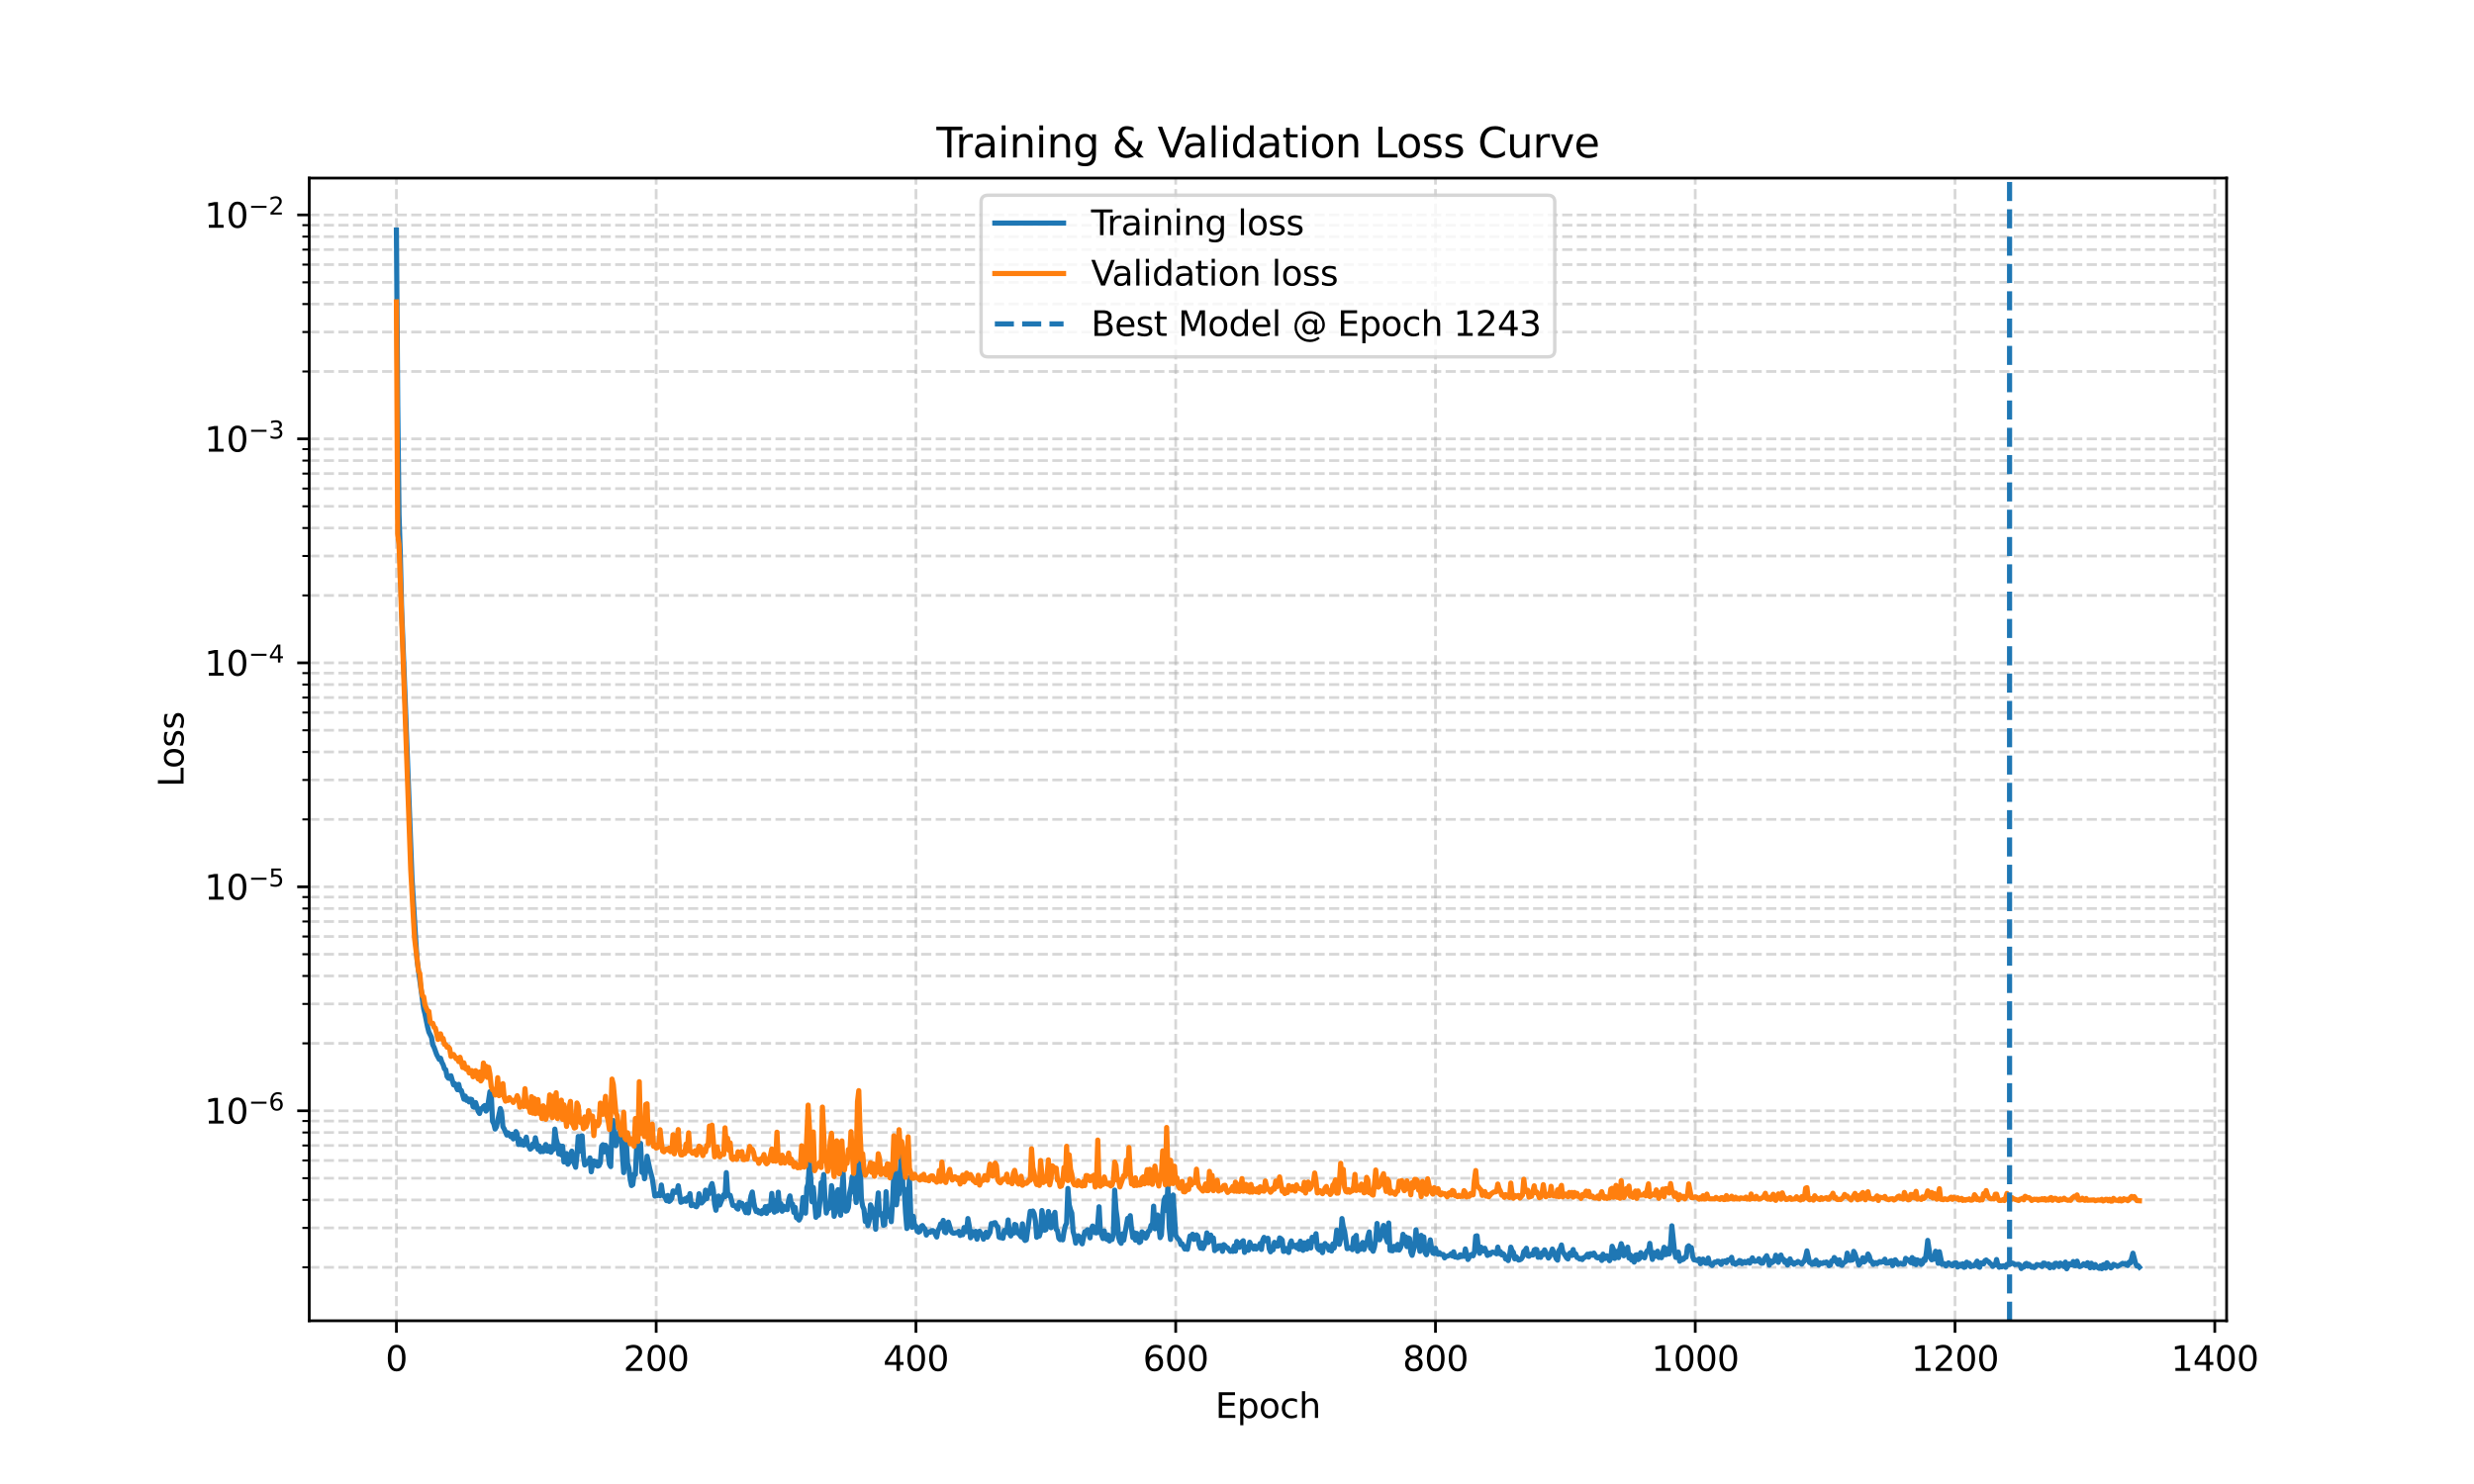 <?xml version="1.0" encoding="utf-8" standalone="no"?>
<!DOCTYPE svg PUBLIC "-//W3C//DTD SVG 1.1//EN"
  "http://www.w3.org/Graphics/SVG/1.1/DTD/svg11.dtd">
<svg xmlns:xlink="http://www.w3.org/1999/xlink" width="720pt" height="432pt" viewBox="0 0 720 432" xmlns="http://www.w3.org/2000/svg" version="1.1">
 <defs>
  <style type="text/css">*{stroke-linejoin: round; stroke-linecap: butt}</style>
 </defs>
 <g id="figure_1">
  <g id="patch_1">
   <path d="M 0 432 
L 720 432 
L 720 0 
L 0 0 
z
" style="fill: #ffffff"/>
  </g>
  <g id="axes_1">
   <g id="patch_2">
    <path d="M 90 384.48 
L 648 384.48 
L 648 51.84 
L 90 51.84 
z
" style="fill: #ffffff"/>
   </g>
   <g id="matplotlib.axis_1">
    <g id="xtick_1">
     <g id="line2d_1">
      <path d="M 115.364 384.48 
L 115.364 51.84 
" clip-path="url(#pf733150a1a)" style="fill: none; stroke-dasharray: 2.96,1.28; stroke-dashoffset: 0; stroke: #b0b0b0; stroke-opacity: 0.5; stroke-width: 0.8"/>
     </g>
     <g id="line2d_2">
      <defs>
       <path id="mf2aa60d6c2" d="M 0 0 
L 0 3.5 
" style="stroke: #000000; stroke-width: 0.8"/>
      </defs>
      <g>
       <use xlink:href="#mf2aa60d6c2" x="115.364" y="384.48" style="stroke: #000000; stroke-width: 0.8"/>
      </g>
     </g>
     <g id="text_1">
      <!-- 0 -->
      <g transform="translate(112.182 399.078) scale(0.1 -0.1)">
       <defs>
        <path id="DejaVuSans-30" d="M 2034 4250 
Q 1547 4250 1301 3770 
Q 1056 3291 1056 2328 
Q 1056 1369 1301 889 
Q 1547 409 2034 409 
Q 2525 409 2770 889 
Q 3016 1369 3016 2328 
Q 3016 3291 2770 3770 
Q 2525 4250 2034 4250 
z
M 2034 4750 
Q 2819 4750 3233 4129 
Q 3647 3509 3647 2328 
Q 3647 1150 3233 529 
Q 2819 -91 2034 -91 
Q 1250 -91 836 529 
Q 422 1150 422 2328 
Q 422 3509 836 4129 
Q 1250 4750 2034 4750 
z
" transform="scale(0.016)"/>
       </defs>
       <use xlink:href="#DejaVuSans-30"/>
      </g>
     </g>
    </g>
    <g id="xtick_2">
     <g id="line2d_3">
      <path d="M 190.963 384.48 
L 190.963 51.84 
" clip-path="url(#pf733150a1a)" style="fill: none; stroke-dasharray: 2.96,1.28; stroke-dashoffset: 0; stroke: #b0b0b0; stroke-opacity: 0.5; stroke-width: 0.8"/>
     </g>
     <g id="line2d_4">
      <g>
       <use xlink:href="#mf2aa60d6c2" x="190.963" y="384.48" style="stroke: #000000; stroke-width: 0.8"/>
      </g>
     </g>
     <g id="text_2">
      <!-- 200 -->
      <g transform="translate(181.419 399.078) scale(0.1 -0.1)">
       <defs>
        <path id="DejaVuSans-32" d="M 1228 531 
L 3431 531 
L 3431 0 
L 469 0 
L 469 531 
Q 828 903 1448 1529 
Q 2069 2156 2228 2338 
Q 2531 2678 2651 2914 
Q 2772 3150 2772 3378 
Q 2772 3750 2511 3984 
Q 2250 4219 1831 4219 
Q 1534 4219 1204 4116 
Q 875 4013 500 3803 
L 500 4441 
Q 881 4594 1212 4672 
Q 1544 4750 1819 4750 
Q 2544 4750 2975 4387 
Q 3406 4025 3406 3419 
Q 3406 3131 3298 2873 
Q 3191 2616 2906 2266 
Q 2828 2175 2409 1742 
Q 1991 1309 1228 531 
z
" transform="scale(0.016)"/>
       </defs>
       <use xlink:href="#DejaVuSans-32"/>
       <use xlink:href="#DejaVuSans-30" transform="translate(63.623 0)"/>
       <use xlink:href="#DejaVuSans-30" transform="translate(127.246 0)"/>
      </g>
     </g>
    </g>
    <g id="xtick_3">
     <g id="line2d_5">
      <path d="M 266.563 384.48 
L 266.563 51.84 
" clip-path="url(#pf733150a1a)" style="fill: none; stroke-dasharray: 2.96,1.28; stroke-dashoffset: 0; stroke: #b0b0b0; stroke-opacity: 0.5; stroke-width: 0.8"/>
     </g>
     <g id="line2d_6">
      <g>
       <use xlink:href="#mf2aa60d6c2" x="266.563" y="384.48" style="stroke: #000000; stroke-width: 0.8"/>
      </g>
     </g>
     <g id="text_3">
      <!-- 400 -->
      <g transform="translate(257.019 399.078) scale(0.1 -0.1)">
       <defs>
        <path id="DejaVuSans-34" d="M 2419 4116 
L 825 1625 
L 2419 1625 
L 2419 4116 
z
M 2253 4666 
L 3047 4666 
L 3047 1625 
L 3713 1625 
L 3713 1100 
L 3047 1100 
L 3047 0 
L 2419 0 
L 2419 1100 
L 313 1100 
L 313 1709 
L 2253 4666 
z
" transform="scale(0.016)"/>
       </defs>
       <use xlink:href="#DejaVuSans-34"/>
       <use xlink:href="#DejaVuSans-30" transform="translate(63.623 0)"/>
       <use xlink:href="#DejaVuSans-30" transform="translate(127.246 0)"/>
      </g>
     </g>
    </g>
    <g id="xtick_4">
     <g id="line2d_7">
      <path d="M 342.162 384.48 
L 342.162 51.84 
" clip-path="url(#pf733150a1a)" style="fill: none; stroke-dasharray: 2.96,1.28; stroke-dashoffset: 0; stroke: #b0b0b0; stroke-opacity: 0.5; stroke-width: 0.8"/>
     </g>
     <g id="line2d_8">
      <g>
       <use xlink:href="#mf2aa60d6c2" x="342.162" y="384.48" style="stroke: #000000; stroke-width: 0.8"/>
      </g>
     </g>
     <g id="text_4">
      <!-- 600 -->
      <g transform="translate(332.618 399.078) scale(0.1 -0.1)">
       <defs>
        <path id="DejaVuSans-36" d="M 2113 2584 
Q 1688 2584 1439 2293 
Q 1191 2003 1191 1497 
Q 1191 994 1439 701 
Q 1688 409 2113 409 
Q 2538 409 2786 701 
Q 3034 994 3034 1497 
Q 3034 2003 2786 2293 
Q 2538 2584 2113 2584 
z
M 3366 4563 
L 3366 3988 
Q 3128 4100 2886 4159 
Q 2644 4219 2406 4219 
Q 1781 4219 1451 3797 
Q 1122 3375 1075 2522 
Q 1259 2794 1537 2939 
Q 1816 3084 2150 3084 
Q 2853 3084 3261 2657 
Q 3669 2231 3669 1497 
Q 3669 778 3244 343 
Q 2819 -91 2113 -91 
Q 1303 -91 875 529 
Q 447 1150 447 2328 
Q 447 3434 972 4092 
Q 1497 4750 2381 4750 
Q 2619 4750 2861 4703 
Q 3103 4656 3366 4563 
z
" transform="scale(0.016)"/>
       </defs>
       <use xlink:href="#DejaVuSans-36"/>
       <use xlink:href="#DejaVuSans-30" transform="translate(63.623 0)"/>
       <use xlink:href="#DejaVuSans-30" transform="translate(127.246 0)"/>
      </g>
     </g>
    </g>
    <g id="xtick_5">
     <g id="line2d_9">
      <path d="M 417.762 384.48 
L 417.762 51.84 
" clip-path="url(#pf733150a1a)" style="fill: none; stroke-dasharray: 2.96,1.28; stroke-dashoffset: 0; stroke: #b0b0b0; stroke-opacity: 0.5; stroke-width: 0.8"/>
     </g>
     <g id="line2d_10">
      <g>
       <use xlink:href="#mf2aa60d6c2" x="417.762" y="384.48" style="stroke: #000000; stroke-width: 0.8"/>
      </g>
     </g>
     <g id="text_5">
      <!-- 800 -->
      <g transform="translate(408.218 399.078) scale(0.1 -0.1)">
       <defs>
        <path id="DejaVuSans-38" d="M 2034 2216 
Q 1584 2216 1326 1975 
Q 1069 1734 1069 1313 
Q 1069 891 1326 650 
Q 1584 409 2034 409 
Q 2484 409 2743 651 
Q 3003 894 3003 1313 
Q 3003 1734 2745 1975 
Q 2488 2216 2034 2216 
z
M 1403 2484 
Q 997 2584 770 2862 
Q 544 3141 544 3541 
Q 544 4100 942 4425 
Q 1341 4750 2034 4750 
Q 2731 4750 3128 4425 
Q 3525 4100 3525 3541 
Q 3525 3141 3298 2862 
Q 3072 2584 2669 2484 
Q 3125 2378 3379 2068 
Q 3634 1759 3634 1313 
Q 3634 634 3220 271 
Q 2806 -91 2034 -91 
Q 1263 -91 848 271 
Q 434 634 434 1313 
Q 434 1759 690 2068 
Q 947 2378 1403 2484 
z
M 1172 3481 
Q 1172 3119 1398 2916 
Q 1625 2713 2034 2713 
Q 2441 2713 2670 2916 
Q 2900 3119 2900 3481 
Q 2900 3844 2670 4047 
Q 2441 4250 2034 4250 
Q 1625 4250 1398 4047 
Q 1172 3844 1172 3481 
z
" transform="scale(0.016)"/>
       </defs>
       <use xlink:href="#DejaVuSans-38"/>
       <use xlink:href="#DejaVuSans-30" transform="translate(63.623 0)"/>
       <use xlink:href="#DejaVuSans-30" transform="translate(127.246 0)"/>
      </g>
     </g>
    </g>
    <g id="xtick_6">
     <g id="line2d_11">
      <path d="M 493.361 384.48 
L 493.361 51.84 
" clip-path="url(#pf733150a1a)" style="fill: none; stroke-dasharray: 2.96,1.28; stroke-dashoffset: 0; stroke: #b0b0b0; stroke-opacity: 0.5; stroke-width: 0.8"/>
     </g>
     <g id="line2d_12">
      <g>
       <use xlink:href="#mf2aa60d6c2" x="493.361" y="384.48" style="stroke: #000000; stroke-width: 0.8"/>
      </g>
     </g>
     <g id="text_6">
      <!-- 1000 -->
      <g transform="translate(480.636 399.078) scale(0.1 -0.1)">
       <defs>
        <path id="DejaVuSans-31" d="M 794 531 
L 1825 531 
L 1825 4091 
L 703 3866 
L 703 4441 
L 1819 4666 
L 2450 4666 
L 2450 531 
L 3481 531 
L 3481 0 
L 794 0 
L 794 531 
z
" transform="scale(0.016)"/>
       </defs>
       <use xlink:href="#DejaVuSans-31"/>
       <use xlink:href="#DejaVuSans-30" transform="translate(63.623 0)"/>
       <use xlink:href="#DejaVuSans-30" transform="translate(127.246 0)"/>
       <use xlink:href="#DejaVuSans-30" transform="translate(190.869 0)"/>
      </g>
     </g>
    </g>
    <g id="xtick_7">
     <g id="line2d_13">
      <path d="M 568.961 384.48 
L 568.961 51.84 
" clip-path="url(#pf733150a1a)" style="fill: none; stroke-dasharray: 2.96,1.28; stroke-dashoffset: 0; stroke: #b0b0b0; stroke-opacity: 0.5; stroke-width: 0.8"/>
     </g>
     <g id="line2d_14">
      <g>
       <use xlink:href="#mf2aa60d6c2" x="568.961" y="384.48" style="stroke: #000000; stroke-width: 0.8"/>
      </g>
     </g>
     <g id="text_7">
      <!-- 1200 -->
      <g transform="translate(556.236 399.078) scale(0.1 -0.1)">
       <use xlink:href="#DejaVuSans-31"/>
       <use xlink:href="#DejaVuSans-32" transform="translate(63.623 0)"/>
       <use xlink:href="#DejaVuSans-30" transform="translate(127.246 0)"/>
       <use xlink:href="#DejaVuSans-30" transform="translate(190.869 0)"/>
      </g>
     </g>
    </g>
    <g id="xtick_8">
     <g id="line2d_15">
      <path d="M 644.56 384.48 
L 644.56 51.84 
" clip-path="url(#pf733150a1a)" style="fill: none; stroke-dasharray: 2.96,1.28; stroke-dashoffset: 0; stroke: #b0b0b0; stroke-opacity: 0.5; stroke-width: 0.8"/>
     </g>
     <g id="line2d_16">
      <g>
       <use xlink:href="#mf2aa60d6c2" x="644.56" y="384.48" style="stroke: #000000; stroke-width: 0.8"/>
      </g>
     </g>
     <g id="text_8">
      <!-- 1400 -->
      <g transform="translate(631.835 399.078) scale(0.1 -0.1)">
       <use xlink:href="#DejaVuSans-31"/>
       <use xlink:href="#DejaVuSans-34" transform="translate(63.623 0)"/>
       <use xlink:href="#DejaVuSans-30" transform="translate(127.246 0)"/>
       <use xlink:href="#DejaVuSans-30" transform="translate(190.869 0)"/>
      </g>
     </g>
    </g>
    <g id="text_9">
     <!-- Epoch -->
     <g transform="translate(353.689 412.757) scale(0.1 -0.1)">
      <defs>
       <path id="DejaVuSans-45" d="M 628 4666 
L 3578 4666 
L 3578 4134 
L 1259 4134 
L 1259 2753 
L 3481 2753 
L 3481 2222 
L 1259 2222 
L 1259 531 
L 3634 531 
L 3634 0 
L 628 0 
L 628 4666 
z
" transform="scale(0.016)"/>
       <path id="DejaVuSans-70" d="M 1159 525 
L 1159 -1331 
L 581 -1331 
L 581 3500 
L 1159 3500 
L 1159 2969 
Q 1341 3281 1617 3432 
Q 1894 3584 2278 3584 
Q 2916 3584 3314 3078 
Q 3713 2572 3713 1747 
Q 3713 922 3314 415 
Q 2916 -91 2278 -91 
Q 1894 -91 1617 61 
Q 1341 213 1159 525 
z
M 3116 1747 
Q 3116 2381 2855 2742 
Q 2594 3103 2138 3103 
Q 1681 3103 1420 2742 
Q 1159 2381 1159 1747 
Q 1159 1113 1420 752 
Q 1681 391 2138 391 
Q 2594 391 2855 752 
Q 3116 1113 3116 1747 
z
" transform="scale(0.016)"/>
       <path id="DejaVuSans-6f" d="M 1959 3097 
Q 1497 3097 1228 2736 
Q 959 2375 959 1747 
Q 959 1119 1226 758 
Q 1494 397 1959 397 
Q 2419 397 2687 759 
Q 2956 1122 2956 1747 
Q 2956 2369 2687 2733 
Q 2419 3097 1959 3097 
z
M 1959 3584 
Q 2709 3584 3137 3096 
Q 3566 2609 3566 1747 
Q 3566 888 3137 398 
Q 2709 -91 1959 -91 
Q 1206 -91 779 398 
Q 353 888 353 1747 
Q 353 2609 779 3096 
Q 1206 3584 1959 3584 
z
" transform="scale(0.016)"/>
       <path id="DejaVuSans-63" d="M 3122 3366 
L 3122 2828 
Q 2878 2963 2633 3030 
Q 2388 3097 2138 3097 
Q 1578 3097 1268 2742 
Q 959 2388 959 1747 
Q 959 1106 1268 751 
Q 1578 397 2138 397 
Q 2388 397 2633 464 
Q 2878 531 3122 666 
L 3122 134 
Q 2881 22 2623 -34 
Q 2366 -91 2075 -91 
Q 1284 -91 818 406 
Q 353 903 353 1747 
Q 353 2603 823 3093 
Q 1294 3584 2113 3584 
Q 2378 3584 2631 3529 
Q 2884 3475 3122 3366 
z
" transform="scale(0.016)"/>
       <path id="DejaVuSans-68" d="M 3513 2113 
L 3513 0 
L 2938 0 
L 2938 2094 
Q 2938 2591 2744 2837 
Q 2550 3084 2163 3084 
Q 1697 3084 1428 2787 
Q 1159 2491 1159 1978 
L 1159 0 
L 581 0 
L 581 4863 
L 1159 4863 
L 1159 2956 
Q 1366 3272 1645 3428 
Q 1925 3584 2291 3584 
Q 2894 3584 3203 3211 
Q 3513 2838 3513 2113 
z
" transform="scale(0.016)"/>
      </defs>
      <use xlink:href="#DejaVuSans-45"/>
      <use xlink:href="#DejaVuSans-70" transform="translate(63.184 0)"/>
      <use xlink:href="#DejaVuSans-6f" transform="translate(126.66 0)"/>
      <use xlink:href="#DejaVuSans-63" transform="translate(187.842 0)"/>
      <use xlink:href="#DejaVuSans-68" transform="translate(242.822 0)"/>
     </g>
    </g>
   </g>
   <g id="matplotlib.axis_2">
    <g id="ytick_1">
     <g id="line2d_17">
      <path d="M 90 323.354 
L 648 323.354 
" clip-path="url(#pf733150a1a)" style="fill: none; stroke-dasharray: 2.96,1.28; stroke-dashoffset: 0; stroke: #b0b0b0; stroke-opacity: 0.5; stroke-width: 0.8"/>
     </g>
     <g id="line2d_18">
      <defs>
       <path id="me2083a1b54" d="M 0 0 
L -3.5 0 
" style="stroke: #000000; stroke-width: 0.8"/>
      </defs>
      <g>
       <use xlink:href="#me2083a1b54" x="90" y="323.354" style="stroke: #000000; stroke-width: 0.8"/>
      </g>
     </g>
     <g id="text_10">
      <!-- $\mathdefault{10^{-6}}$ -->
      <g transform="translate(59.5 327.154) scale(0.1 -0.1)">
       <defs>
        <path id="DejaVuSans-2212" d="M 678 2272 
L 4684 2272 
L 4684 1741 
L 678 1741 
L 678 2272 
z
" transform="scale(0.016)"/>
       </defs>
       <use xlink:href="#DejaVuSans-31" transform="translate(0 0.766)"/>
       <use xlink:href="#DejaVuSans-30" transform="translate(63.623 0.766)"/>
       <use xlink:href="#DejaVuSans-2212" transform="translate(128.203 39.047) scale(0.7)"/>
       <use xlink:href="#DejaVuSans-36" transform="translate(186.855 39.047) scale(0.7)"/>
      </g>
     </g>
    </g>
    <g id="ytick_2">
     <g id="line2d_19">
      <path d="M 90 258.157 
L 648 258.157 
" clip-path="url(#pf733150a1a)" style="fill: none; stroke-dasharray: 2.96,1.28; stroke-dashoffset: 0; stroke: #b0b0b0; stroke-opacity: 0.5; stroke-width: 0.8"/>
     </g>
     <g id="line2d_20">
      <g>
       <use xlink:href="#me2083a1b54" x="90" y="258.157" style="stroke: #000000; stroke-width: 0.8"/>
      </g>
     </g>
     <g id="text_11">
      <!-- $\mathdefault{10^{-5}}$ -->
      <g transform="translate(59.5 261.956) scale(0.1 -0.1)">
       <defs>
        <path id="DejaVuSans-35" d="M 691 4666 
L 3169 4666 
L 3169 4134 
L 1269 4134 
L 1269 2991 
Q 1406 3038 1543 3061 
Q 1681 3084 1819 3084 
Q 2600 3084 3056 2656 
Q 3513 2228 3513 1497 
Q 3513 744 3044 326 
Q 2575 -91 1722 -91 
Q 1428 -91 1123 -41 
Q 819 9 494 109 
L 494 744 
Q 775 591 1075 516 
Q 1375 441 1709 441 
Q 2250 441 2565 725 
Q 2881 1009 2881 1497 
Q 2881 1984 2565 2268 
Q 2250 2553 1709 2553 
Q 1456 2553 1204 2497 
Q 953 2441 691 2322 
L 691 4666 
z
" transform="scale(0.016)"/>
       </defs>
       <use xlink:href="#DejaVuSans-31" transform="translate(0 0.684)"/>
       <use xlink:href="#DejaVuSans-30" transform="translate(63.623 0.684)"/>
       <use xlink:href="#DejaVuSans-2212" transform="translate(128.203 38.966) scale(0.7)"/>
       <use xlink:href="#DejaVuSans-35" transform="translate(186.855 38.966) scale(0.7)"/>
      </g>
     </g>
    </g>
    <g id="ytick_3">
     <g id="line2d_21">
      <path d="M 90 192.96 
L 648 192.96 
" clip-path="url(#pf733150a1a)" style="fill: none; stroke-dasharray: 2.96,1.28; stroke-dashoffset: 0; stroke: #b0b0b0; stroke-opacity: 0.5; stroke-width: 0.8"/>
     </g>
     <g id="line2d_22">
      <g>
       <use xlink:href="#me2083a1b54" x="90" y="192.96" style="stroke: #000000; stroke-width: 0.8"/>
      </g>
     </g>
     <g id="text_12">
      <!-- $\mathdefault{10^{-4}}$ -->
      <g transform="translate(59.5 196.759) scale(0.1 -0.1)">
       <use xlink:href="#DejaVuSans-31" transform="translate(0 0.684)"/>
       <use xlink:href="#DejaVuSans-30" transform="translate(63.623 0.684)"/>
       <use xlink:href="#DejaVuSans-2212" transform="translate(128.203 38.966) scale(0.7)"/>
       <use xlink:href="#DejaVuSans-34" transform="translate(186.855 38.966) scale(0.7)"/>
      </g>
     </g>
    </g>
    <g id="ytick_4">
     <g id="line2d_23">
      <path d="M 90 127.763 
L 648 127.763 
" clip-path="url(#pf733150a1a)" style="fill: none; stroke-dasharray: 2.96,1.28; stroke-dashoffset: 0; stroke: #b0b0b0; stroke-opacity: 0.5; stroke-width: 0.8"/>
     </g>
     <g id="line2d_24">
      <g>
       <use xlink:href="#me2083a1b54" x="90" y="127.763" style="stroke: #000000; stroke-width: 0.8"/>
      </g>
     </g>
     <g id="text_13">
      <!-- $\mathdefault{10^{-3}}$ -->
      <g transform="translate(59.5 131.562) scale(0.1 -0.1)">
       <defs>
        <path id="DejaVuSans-33" d="M 2597 2516 
Q 3050 2419 3304 2112 
Q 3559 1806 3559 1356 
Q 3559 666 3084 287 
Q 2609 -91 1734 -91 
Q 1441 -91 1130 -33 
Q 819 25 488 141 
L 488 750 
Q 750 597 1062 519 
Q 1375 441 1716 441 
Q 2309 441 2620 675 
Q 2931 909 2931 1356 
Q 2931 1769 2642 2001 
Q 2353 2234 1838 2234 
L 1294 2234 
L 1294 2753 
L 1863 2753 
Q 2328 2753 2575 2939 
Q 2822 3125 2822 3475 
Q 2822 3834 2567 4026 
Q 2313 4219 1838 4219 
Q 1578 4219 1281 4162 
Q 984 4106 628 3988 
L 628 4550 
Q 988 4650 1302 4700 
Q 1616 4750 1894 4750 
Q 2613 4750 3031 4423 
Q 3450 4097 3450 3541 
Q 3450 3153 3228 2886 
Q 3006 2619 2597 2516 
z
" transform="scale(0.016)"/>
       </defs>
       <use xlink:href="#DejaVuSans-31" transform="translate(0 0.766)"/>
       <use xlink:href="#DejaVuSans-30" transform="translate(63.623 0.766)"/>
       <use xlink:href="#DejaVuSans-2212" transform="translate(128.203 39.047) scale(0.7)"/>
       <use xlink:href="#DejaVuSans-33" transform="translate(186.855 39.047) scale(0.7)"/>
      </g>
     </g>
    </g>
    <g id="ytick_5">
     <g id="line2d_25">
      <path d="M 90 62.566 
L 648 62.566 
" clip-path="url(#pf733150a1a)" style="fill: none; stroke-dasharray: 2.96,1.28; stroke-dashoffset: 0; stroke: #b0b0b0; stroke-opacity: 0.5; stroke-width: 0.8"/>
     </g>
     <g id="line2d_26">
      <g>
       <use xlink:href="#me2083a1b54" x="90" y="62.566" style="stroke: #000000; stroke-width: 0.8"/>
      </g>
     </g>
     <g id="text_14">
      <!-- $\mathdefault{10^{-2}}$ -->
      <g transform="translate(59.5 66.365) scale(0.1 -0.1)">
       <use xlink:href="#DejaVuSans-31" transform="translate(0 0.766)"/>
       <use xlink:href="#DejaVuSans-30" transform="translate(63.623 0.766)"/>
       <use xlink:href="#DejaVuSans-2212" transform="translate(128.203 39.047) scale(0.7)"/>
       <use xlink:href="#DejaVuSans-32" transform="translate(186.855 39.047) scale(0.7)"/>
      </g>
     </g>
    </g>
    <g id="ytick_6">
     <g id="line2d_27">
      <path d="M 90 368.925 
L 648 368.925 
" clip-path="url(#pf733150a1a)" style="fill: none; stroke-dasharray: 2.96,1.28; stroke-dashoffset: 0; stroke: #b0b0b0; stroke-opacity: 0.5; stroke-width: 0.8"/>
     </g>
     <g id="line2d_28">
      <defs>
       <path id="maefcb21cc6" d="M 0 0 
L -2 0 
" style="stroke: #000000; stroke-width: 0.6"/>
      </defs>
      <g>
       <use xlink:href="#maefcb21cc6" x="90" y="368.925" style="stroke: #000000; stroke-width: 0.6"/>
      </g>
     </g>
    </g>
    <g id="ytick_7">
     <g id="line2d_29">
      <path d="M 90 357.445 
L 648 357.445 
" clip-path="url(#pf733150a1a)" style="fill: none; stroke-dasharray: 2.96,1.28; stroke-dashoffset: 0; stroke: #b0b0b0; stroke-opacity: 0.5; stroke-width: 0.8"/>
     </g>
     <g id="line2d_30">
      <g>
       <use xlink:href="#maefcb21cc6" x="90" y="357.445" style="stroke: #000000; stroke-width: 0.6"/>
      </g>
     </g>
    </g>
    <g id="ytick_8">
     <g id="line2d_31">
      <path d="M 90 349.299 
L 648 349.299 
" clip-path="url(#pf733150a1a)" style="fill: none; stroke-dasharray: 2.96,1.28; stroke-dashoffset: 0; stroke: #b0b0b0; stroke-opacity: 0.5; stroke-width: 0.8"/>
     </g>
     <g id="line2d_32">
      <g>
       <use xlink:href="#maefcb21cc6" x="90" y="349.299" style="stroke: #000000; stroke-width: 0.6"/>
      </g>
     </g>
    </g>
    <g id="ytick_9">
     <g id="line2d_33">
      <path d="M 90 342.981 
L 648 342.981 
" clip-path="url(#pf733150a1a)" style="fill: none; stroke-dasharray: 2.96,1.28; stroke-dashoffset: 0; stroke: #b0b0b0; stroke-opacity: 0.5; stroke-width: 0.8"/>
     </g>
     <g id="line2d_34">
      <g>
       <use xlink:href="#maefcb21cc6" x="90" y="342.981" style="stroke: #000000; stroke-width: 0.6"/>
      </g>
     </g>
    </g>
    <g id="ytick_10">
     <g id="line2d_35">
      <path d="M 90 337.818 
L 648 337.818 
" clip-path="url(#pf733150a1a)" style="fill: none; stroke-dasharray: 2.96,1.28; stroke-dashoffset: 0; stroke: #b0b0b0; stroke-opacity: 0.5; stroke-width: 0.8"/>
     </g>
     <g id="line2d_36">
      <g>
       <use xlink:href="#maefcb21cc6" x="90" y="337.818" style="stroke: #000000; stroke-width: 0.6"/>
      </g>
     </g>
    </g>
    <g id="ytick_11">
     <g id="line2d_37">
      <path d="M 90 333.454 
L 648 333.454 
" clip-path="url(#pf733150a1a)" style="fill: none; stroke-dasharray: 2.96,1.28; stroke-dashoffset: 0; stroke: #b0b0b0; stroke-opacity: 0.5; stroke-width: 0.8"/>
     </g>
     <g id="line2d_38">
      <g>
       <use xlink:href="#maefcb21cc6" x="90" y="333.454" style="stroke: #000000; stroke-width: 0.6"/>
      </g>
     </g>
    </g>
    <g id="ytick_12">
     <g id="line2d_39">
      <path d="M 90 329.673 
L 648 329.673 
" clip-path="url(#pf733150a1a)" style="fill: none; stroke-dasharray: 2.96,1.28; stroke-dashoffset: 0; stroke: #b0b0b0; stroke-opacity: 0.5; stroke-width: 0.8"/>
     </g>
     <g id="line2d_40">
      <g>
       <use xlink:href="#maefcb21cc6" x="90" y="329.673" style="stroke: #000000; stroke-width: 0.6"/>
      </g>
     </g>
    </g>
    <g id="ytick_13">
     <g id="line2d_41">
      <path d="M 90 326.338 
L 648 326.338 
" clip-path="url(#pf733150a1a)" style="fill: none; stroke-dasharray: 2.96,1.28; stroke-dashoffset: 0; stroke: #b0b0b0; stroke-opacity: 0.5; stroke-width: 0.8"/>
     </g>
     <g id="line2d_42">
      <g>
       <use xlink:href="#maefcb21cc6" x="90" y="326.338" style="stroke: #000000; stroke-width: 0.6"/>
      </g>
     </g>
    </g>
    <g id="ytick_14">
     <g id="line2d_43">
      <path d="M 90 303.728 
L 648 303.728 
" clip-path="url(#pf733150a1a)" style="fill: none; stroke-dasharray: 2.96,1.28; stroke-dashoffset: 0; stroke: #b0b0b0; stroke-opacity: 0.5; stroke-width: 0.8"/>
     </g>
     <g id="line2d_44">
      <g>
       <use xlink:href="#maefcb21cc6" x="90" y="303.728" style="stroke: #000000; stroke-width: 0.6"/>
      </g>
     </g>
    </g>
    <g id="ytick_15">
     <g id="line2d_45">
      <path d="M 90 292.247 
L 648 292.247 
" clip-path="url(#pf733150a1a)" style="fill: none; stroke-dasharray: 2.96,1.28; stroke-dashoffset: 0; stroke: #b0b0b0; stroke-opacity: 0.5; stroke-width: 0.8"/>
     </g>
     <g id="line2d_46">
      <g>
       <use xlink:href="#maefcb21cc6" x="90" y="292.247" style="stroke: #000000; stroke-width: 0.6"/>
      </g>
     </g>
    </g>
    <g id="ytick_16">
     <g id="line2d_47">
      <path d="M 90 284.102 
L 648 284.102 
" clip-path="url(#pf733150a1a)" style="fill: none; stroke-dasharray: 2.96,1.28; stroke-dashoffset: 0; stroke: #b0b0b0; stroke-opacity: 0.5; stroke-width: 0.8"/>
     </g>
     <g id="line2d_48">
      <g>
       <use xlink:href="#maefcb21cc6" x="90" y="284.102" style="stroke: #000000; stroke-width: 0.6"/>
      </g>
     </g>
    </g>
    <g id="ytick_17">
     <g id="line2d_49">
      <path d="M 90 277.784 
L 648 277.784 
" clip-path="url(#pf733150a1a)" style="fill: none; stroke-dasharray: 2.96,1.28; stroke-dashoffset: 0; stroke: #b0b0b0; stroke-opacity: 0.5; stroke-width: 0.8"/>
     </g>
     <g id="line2d_50">
      <g>
       <use xlink:href="#maefcb21cc6" x="90" y="277.784" style="stroke: #000000; stroke-width: 0.6"/>
      </g>
     </g>
    </g>
    <g id="ytick_18">
     <g id="line2d_51">
      <path d="M 90 272.621 
L 648 272.621 
" clip-path="url(#pf733150a1a)" style="fill: none; stroke-dasharray: 2.96,1.28; stroke-dashoffset: 0; stroke: #b0b0b0; stroke-opacity: 0.5; stroke-width: 0.8"/>
     </g>
     <g id="line2d_52">
      <g>
       <use xlink:href="#maefcb21cc6" x="90" y="272.621" style="stroke: #000000; stroke-width: 0.6"/>
      </g>
     </g>
    </g>
    <g id="ytick_19">
     <g id="line2d_53">
      <path d="M 90 268.256 
L 648 268.256 
" clip-path="url(#pf733150a1a)" style="fill: none; stroke-dasharray: 2.96,1.28; stroke-dashoffset: 0; stroke: #b0b0b0; stroke-opacity: 0.5; stroke-width: 0.8"/>
     </g>
     <g id="line2d_54">
      <g>
       <use xlink:href="#maefcb21cc6" x="90" y="268.256" style="stroke: #000000; stroke-width: 0.6"/>
      </g>
     </g>
    </g>
    <g id="ytick_20">
     <g id="line2d_55">
      <path d="M 90 264.476 
L 648 264.476 
" clip-path="url(#pf733150a1a)" style="fill: none; stroke-dasharray: 2.96,1.28; stroke-dashoffset: 0; stroke: #b0b0b0; stroke-opacity: 0.5; stroke-width: 0.8"/>
     </g>
     <g id="line2d_56">
      <g>
       <use xlink:href="#maefcb21cc6" x="90" y="264.476" style="stroke: #000000; stroke-width: 0.6"/>
      </g>
     </g>
    </g>
    <g id="ytick_21">
     <g id="line2d_57">
      <path d="M 90 261.141 
L 648 261.141 
" clip-path="url(#pf733150a1a)" style="fill: none; stroke-dasharray: 2.96,1.28; stroke-dashoffset: 0; stroke: #b0b0b0; stroke-opacity: 0.5; stroke-width: 0.8"/>
     </g>
     <g id="line2d_58">
      <g>
       <use xlink:href="#maefcb21cc6" x="90" y="261.141" style="stroke: #000000; stroke-width: 0.6"/>
      </g>
     </g>
    </g>
    <g id="ytick_22">
     <g id="line2d_59">
      <path d="M 90 238.531 
L 648 238.531 
" clip-path="url(#pf733150a1a)" style="fill: none; stroke-dasharray: 2.96,1.28; stroke-dashoffset: 0; stroke: #b0b0b0; stroke-opacity: 0.5; stroke-width: 0.8"/>
     </g>
     <g id="line2d_60">
      <g>
       <use xlink:href="#maefcb21cc6" x="90" y="238.531" style="stroke: #000000; stroke-width: 0.6"/>
      </g>
     </g>
    </g>
    <g id="ytick_23">
     <g id="line2d_61">
      <path d="M 90 227.05 
L 648 227.05 
" clip-path="url(#pf733150a1a)" style="fill: none; stroke-dasharray: 2.96,1.28; stroke-dashoffset: 0; stroke: #b0b0b0; stroke-opacity: 0.5; stroke-width: 0.8"/>
     </g>
     <g id="line2d_62">
      <g>
       <use xlink:href="#maefcb21cc6" x="90" y="227.05" style="stroke: #000000; stroke-width: 0.6"/>
      </g>
     </g>
    </g>
    <g id="ytick_24">
     <g id="line2d_63">
      <path d="M 90 218.905 
L 648 218.905 
" clip-path="url(#pf733150a1a)" style="fill: none; stroke-dasharray: 2.96,1.28; stroke-dashoffset: 0; stroke: #b0b0b0; stroke-opacity: 0.5; stroke-width: 0.8"/>
     </g>
     <g id="line2d_64">
      <g>
       <use xlink:href="#maefcb21cc6" x="90" y="218.905" style="stroke: #000000; stroke-width: 0.6"/>
      </g>
     </g>
    </g>
    <g id="ytick_25">
     <g id="line2d_65">
      <path d="M 90 212.586 
L 648 212.586 
" clip-path="url(#pf733150a1a)" style="fill: none; stroke-dasharray: 2.96,1.28; stroke-dashoffset: 0; stroke: #b0b0b0; stroke-opacity: 0.5; stroke-width: 0.8"/>
     </g>
     <g id="line2d_66">
      <g>
       <use xlink:href="#maefcb21cc6" x="90" y="212.586" style="stroke: #000000; stroke-width: 0.6"/>
      </g>
     </g>
    </g>
    <g id="ytick_26">
     <g id="line2d_67">
      <path d="M 90 207.424 
L 648 207.424 
" clip-path="url(#pf733150a1a)" style="fill: none; stroke-dasharray: 2.96,1.28; stroke-dashoffset: 0; stroke: #b0b0b0; stroke-opacity: 0.5; stroke-width: 0.8"/>
     </g>
     <g id="line2d_68">
      <g>
       <use xlink:href="#maefcb21cc6" x="90" y="207.424" style="stroke: #000000; stroke-width: 0.6"/>
      </g>
     </g>
    </g>
    <g id="ytick_27">
     <g id="line2d_69">
      <path d="M 90 203.059 
L 648 203.059 
" clip-path="url(#pf733150a1a)" style="fill: none; stroke-dasharray: 2.96,1.28; stroke-dashoffset: 0; stroke: #b0b0b0; stroke-opacity: 0.5; stroke-width: 0.8"/>
     </g>
     <g id="line2d_70">
      <g>
       <use xlink:href="#maefcb21cc6" x="90" y="203.059" style="stroke: #000000; stroke-width: 0.6"/>
      </g>
     </g>
    </g>
    <g id="ytick_28">
     <g id="line2d_71">
      <path d="M 90 199.278 
L 648 199.278 
" clip-path="url(#pf733150a1a)" style="fill: none; stroke-dasharray: 2.96,1.28; stroke-dashoffset: 0; stroke: #b0b0b0; stroke-opacity: 0.5; stroke-width: 0.8"/>
     </g>
     <g id="line2d_72">
      <g>
       <use xlink:href="#maefcb21cc6" x="90" y="199.278" style="stroke: #000000; stroke-width: 0.6"/>
      </g>
     </g>
    </g>
    <g id="ytick_29">
     <g id="line2d_73">
      <path d="M 90 195.943 
L 648 195.943 
" clip-path="url(#pf733150a1a)" style="fill: none; stroke-dasharray: 2.96,1.28; stroke-dashoffset: 0; stroke: #b0b0b0; stroke-opacity: 0.5; stroke-width: 0.8"/>
     </g>
     <g id="line2d_74">
      <g>
       <use xlink:href="#maefcb21cc6" x="90" y="195.943" style="stroke: #000000; stroke-width: 0.6"/>
      </g>
     </g>
    </g>
    <g id="ytick_30">
     <g id="line2d_75">
      <path d="M 90 173.334 
L 648 173.334 
" clip-path="url(#pf733150a1a)" style="fill: none; stroke-dasharray: 2.96,1.28; stroke-dashoffset: 0; stroke: #b0b0b0; stroke-opacity: 0.5; stroke-width: 0.8"/>
     </g>
     <g id="line2d_76">
      <g>
       <use xlink:href="#maefcb21cc6" x="90" y="173.334" style="stroke: #000000; stroke-width: 0.6"/>
      </g>
     </g>
    </g>
    <g id="ytick_31">
     <g id="line2d_77">
      <path d="M 90 161.853 
L 648 161.853 
" clip-path="url(#pf733150a1a)" style="fill: none; stroke-dasharray: 2.96,1.28; stroke-dashoffset: 0; stroke: #b0b0b0; stroke-opacity: 0.5; stroke-width: 0.8"/>
     </g>
     <g id="line2d_78">
      <g>
       <use xlink:href="#maefcb21cc6" x="90" y="161.853" style="stroke: #000000; stroke-width: 0.6"/>
      </g>
     </g>
    </g>
    <g id="ytick_32">
     <g id="line2d_79">
      <path d="M 90 153.708 
L 648 153.708 
" clip-path="url(#pf733150a1a)" style="fill: none; stroke-dasharray: 2.96,1.28; stroke-dashoffset: 0; stroke: #b0b0b0; stroke-opacity: 0.5; stroke-width: 0.8"/>
     </g>
     <g id="line2d_80">
      <g>
       <use xlink:href="#maefcb21cc6" x="90" y="153.708" style="stroke: #000000; stroke-width: 0.6"/>
      </g>
     </g>
    </g>
    <g id="ytick_33">
     <g id="line2d_81">
      <path d="M 90 147.389 
L 648 147.389 
" clip-path="url(#pf733150a1a)" style="fill: none; stroke-dasharray: 2.96,1.28; stroke-dashoffset: 0; stroke: #b0b0b0; stroke-opacity: 0.5; stroke-width: 0.8"/>
     </g>
     <g id="line2d_82">
      <g>
       <use xlink:href="#maefcb21cc6" x="90" y="147.389" style="stroke: #000000; stroke-width: 0.6"/>
      </g>
     </g>
    </g>
    <g id="ytick_34">
     <g id="line2d_83">
      <path d="M 90 142.227 
L 648 142.227 
" clip-path="url(#pf733150a1a)" style="fill: none; stroke-dasharray: 2.96,1.28; stroke-dashoffset: 0; stroke: #b0b0b0; stroke-opacity: 0.5; stroke-width: 0.8"/>
     </g>
     <g id="line2d_84">
      <g>
       <use xlink:href="#maefcb21cc6" x="90" y="142.227" style="stroke: #000000; stroke-width: 0.6"/>
      </g>
     </g>
    </g>
    <g id="ytick_35">
     <g id="line2d_85">
      <path d="M 90 137.862 
L 648 137.862 
" clip-path="url(#pf733150a1a)" style="fill: none; stroke-dasharray: 2.96,1.28; stroke-dashoffset: 0; stroke: #b0b0b0; stroke-opacity: 0.5; stroke-width: 0.8"/>
     </g>
     <g id="line2d_86">
      <g>
       <use xlink:href="#maefcb21cc6" x="90" y="137.862" style="stroke: #000000; stroke-width: 0.6"/>
      </g>
     </g>
    </g>
    <g id="ytick_36">
     <g id="line2d_87">
      <path d="M 90 134.081 
L 648 134.081 
" clip-path="url(#pf733150a1a)" style="fill: none; stroke-dasharray: 2.96,1.28; stroke-dashoffset: 0; stroke: #b0b0b0; stroke-opacity: 0.5; stroke-width: 0.8"/>
     </g>
     <g id="line2d_88">
      <g>
       <use xlink:href="#maefcb21cc6" x="90" y="134.081" style="stroke: #000000; stroke-width: 0.6"/>
      </g>
     </g>
    </g>
    <g id="ytick_37">
     <g id="line2d_89">
      <path d="M 90 130.746 
L 648 130.746 
" clip-path="url(#pf733150a1a)" style="fill: none; stroke-dasharray: 2.96,1.28; stroke-dashoffset: 0; stroke: #b0b0b0; stroke-opacity: 0.5; stroke-width: 0.8"/>
     </g>
     <g id="line2d_90">
      <g>
       <use xlink:href="#maefcb21cc6" x="90" y="130.746" style="stroke: #000000; stroke-width: 0.6"/>
      </g>
     </g>
    </g>
    <g id="ytick_38">
     <g id="line2d_91">
      <path d="M 90 108.137 
L 648 108.137 
" clip-path="url(#pf733150a1a)" style="fill: none; stroke-dasharray: 2.96,1.28; stroke-dashoffset: 0; stroke: #b0b0b0; stroke-opacity: 0.5; stroke-width: 0.8"/>
     </g>
     <g id="line2d_92">
      <g>
       <use xlink:href="#maefcb21cc6" x="90" y="108.137" style="stroke: #000000; stroke-width: 0.6"/>
      </g>
     </g>
    </g>
    <g id="ytick_39">
     <g id="line2d_93">
      <path d="M 90 96.656 
L 648 96.656 
" clip-path="url(#pf733150a1a)" style="fill: none; stroke-dasharray: 2.96,1.28; stroke-dashoffset: 0; stroke: #b0b0b0; stroke-opacity: 0.5; stroke-width: 0.8"/>
     </g>
     <g id="line2d_94">
      <g>
       <use xlink:href="#maefcb21cc6" x="90" y="96.656" style="stroke: #000000; stroke-width: 0.6"/>
      </g>
     </g>
    </g>
    <g id="ytick_40">
     <g id="line2d_95">
      <path d="M 90 88.511 
L 648 88.511 
" clip-path="url(#pf733150a1a)" style="fill: none; stroke-dasharray: 2.96,1.28; stroke-dashoffset: 0; stroke: #b0b0b0; stroke-opacity: 0.5; stroke-width: 0.8"/>
     </g>
     <g id="line2d_96">
      <g>
       <use xlink:href="#maefcb21cc6" x="90" y="88.511" style="stroke: #000000; stroke-width: 0.6"/>
      </g>
     </g>
    </g>
    <g id="ytick_41">
     <g id="line2d_97">
      <path d="M 90 82.192 
L 648 82.192 
" clip-path="url(#pf733150a1a)" style="fill: none; stroke-dasharray: 2.96,1.28; stroke-dashoffset: 0; stroke: #b0b0b0; stroke-opacity: 0.5; stroke-width: 0.8"/>
     </g>
     <g id="line2d_98">
      <g>
       <use xlink:href="#maefcb21cc6" x="90" y="82.192" style="stroke: #000000; stroke-width: 0.6"/>
      </g>
     </g>
    </g>
    <g id="ytick_42">
     <g id="line2d_99">
      <path d="M 90 77.03 
L 648 77.03 
" clip-path="url(#pf733150a1a)" style="fill: none; stroke-dasharray: 2.96,1.28; stroke-dashoffset: 0; stroke: #b0b0b0; stroke-opacity: 0.5; stroke-width: 0.8"/>
     </g>
     <g id="line2d_100">
      <g>
       <use xlink:href="#maefcb21cc6" x="90" y="77.03" style="stroke: #000000; stroke-width: 0.6"/>
      </g>
     </g>
    </g>
    <g id="ytick_43">
     <g id="line2d_101">
      <path d="M 90 72.665 
L 648 72.665 
" clip-path="url(#pf733150a1a)" style="fill: none; stroke-dasharray: 2.96,1.28; stroke-dashoffset: 0; stroke: #b0b0b0; stroke-opacity: 0.5; stroke-width: 0.8"/>
     </g>
     <g id="line2d_102">
      <g>
       <use xlink:href="#maefcb21cc6" x="90" y="72.665" style="stroke: #000000; stroke-width: 0.6"/>
      </g>
     </g>
    </g>
    <g id="ytick_44">
     <g id="line2d_103">
      <path d="M 90 68.884 
L 648 68.884 
" clip-path="url(#pf733150a1a)" style="fill: none; stroke-dasharray: 2.96,1.28; stroke-dashoffset: 0; stroke: #b0b0b0; stroke-opacity: 0.5; stroke-width: 0.8"/>
     </g>
     <g id="line2d_104">
      <g>
       <use xlink:href="#maefcb21cc6" x="90" y="68.884" style="stroke: #000000; stroke-width: 0.6"/>
      </g>
     </g>
    </g>
    <g id="ytick_45">
     <g id="line2d_105">
      <path d="M 90 65.549 
L 648 65.549 
" clip-path="url(#pf733150a1a)" style="fill: none; stroke-dasharray: 2.96,1.28; stroke-dashoffset: 0; stroke: #b0b0b0; stroke-opacity: 0.5; stroke-width: 0.8"/>
     </g>
     <g id="line2d_106">
      <g>
       <use xlink:href="#maefcb21cc6" x="90" y="65.549" style="stroke: #000000; stroke-width: 0.6"/>
      </g>
     </g>
    </g>
    <g id="text_15">
     <!-- Loss -->
     <g transform="translate(53.42 229.127) rotate(-90) scale(0.1 -0.1)">
      <defs>
       <path id="DejaVuSans-4c" d="M 628 4666 
L 1259 4666 
L 1259 531 
L 3531 531 
L 3531 0 
L 628 0 
L 628 4666 
z
" transform="scale(0.016)"/>
       <path id="DejaVuSans-73" d="M 2834 3397 
L 2834 2853 
Q 2591 2978 2328 3040 
Q 2066 3103 1784 3103 
Q 1356 3103 1142 2972 
Q 928 2841 928 2578 
Q 928 2378 1081 2264 
Q 1234 2150 1697 2047 
L 1894 2003 
Q 2506 1872 2764 1633 
Q 3022 1394 3022 966 
Q 3022 478 2636 193 
Q 2250 -91 1575 -91 
Q 1294 -91 989 -36 
Q 684 19 347 128 
L 347 722 
Q 666 556 975 473 
Q 1284 391 1588 391 
Q 1994 391 2212 530 
Q 2431 669 2431 922 
Q 2431 1156 2273 1281 
Q 2116 1406 1581 1522 
L 1381 1569 
Q 847 1681 609 1914 
Q 372 2147 372 2553 
Q 372 3047 722 3315 
Q 1072 3584 1716 3584 
Q 2034 3584 2315 3537 
Q 2597 3491 2834 3397 
z
" transform="scale(0.016)"/>
      </defs>
      <use xlink:href="#DejaVuSans-4c"/>
      <use xlink:href="#DejaVuSans-6f" transform="translate(53.963 0)"/>
      <use xlink:href="#DejaVuSans-73" transform="translate(115.145 0)"/>
      <use xlink:href="#DejaVuSans-73" transform="translate(167.244 0)"/>
     </g>
    </g>
   </g>
   <g id="line2d_107">
    <path d="M 115.364 66.96 
L 115.742 117.805 
L 116.12 149.735 
L 116.498 161.323 
L 116.876 177.218 
L 118.01 206.125 
L 119.9 255.665 
L 121.034 274.342 
L 121.412 279.762 
L 123.302 293.651 
L 123.68 295.18 
L 124.436 298.941 
L 124.814 300.436 
L 125.57 301.969 
L 125.948 304.158 
L 126.326 304.872 
L 127.082 306.985 
L 127.838 308.407 
L 128.216 308.052 
L 128.594 309.238 
L 128.972 309.953 
L 129.35 311.156 
L 129.728 311.4 
L 130.106 313.378 
L 130.484 313.87 
L 130.862 313.934 
L 131.24 313.157 
L 131.996 315.795 
L 132.374 315.465 
L 133.13 317.224 
L 133.508 315.662 
L 133.886 317.404 
L 134.264 317.443 
L 135.02 319.985 
L 135.398 319.069 
L 135.776 320.332 
L 136.154 319.861 
L 136.531 320.782 
L 136.909 319.966 
L 137.287 320.073 
L 137.665 322.153 
L 138.043 322.317 
L 138.421 320.966 
L 139.177 323.56 
L 139.555 324.146 
L 139.933 322.758 
L 140.311 322.811 
L 140.689 322.109 
L 141.067 321.832 
L 141.445 323.44 
L 141.823 322.818 
L 142.579 317.804 
L 142.957 318.289 
L 143.335 326.423 
L 143.713 327.122 
L 144.091 328.671 
L 144.469 328.033 
L 145.603 322.696 
L 145.981 323.858 
L 146.359 327.969 
L 146.737 328.639 
L 147.493 330.425 
L 147.871 329.764 
L 148.627 330.898 
L 149.005 330.165 
L 149.383 331.547 
L 149.761 331.213 
L 150.139 329.403 
L 150.517 330.094 
L 150.895 333.157 
L 151.273 331.615 
L 151.651 333.184 
L 152.029 332.219 
L 152.407 333.337 
L 153.163 331.034 
L 153.541 333.34 
L 153.919 333.73 
L 154.297 334.529 
L 154.675 334.205 
L 155.053 333.007 
L 155.431 333.774 
L 155.809 331.212 
L 156.565 334.623 
L 156.943 333.596 
L 157.321 335.274 
L 157.699 334.183 
L 158.077 335.223 
L 158.833 333.165 
L 159.211 335.078 
L 159.589 335.112 
L 159.967 333.745 
L 160.345 335.429 
L 160.723 334.777 
L 161.101 334.578 
L 161.479 328.687 
L 161.857 331.505 
L 162.235 332.916 
L 162.613 335.91 
L 162.991 333.543 
L 163.369 336.207 
L 163.747 333.674 
L 164.125 338.272 
L 164.881 335.803 
L 165.259 338.921 
L 165.637 338.323 
L 166.393 335.106 
L 166.771 337.754 
L 167.527 339.808 
L 167.905 336.328 
L 168.283 330.834 
L 168.661 335.137 
L 169.039 330.787 
L 169.417 330.644 
L 169.795 336.634 
L 170.173 339.139 
L 170.551 338.807 
L 170.929 338.074 
L 171.307 338.398 
L 171.685 337.067 
L 172.063 341.116 
L 172.441 339.058 
L 172.819 337.951 
L 173.197 339.173 
L 173.575 338.141 
L 173.953 339.464 
L 174.331 339.315 
L 174.709 338.433 
L 175.087 333.663 
L 175.465 333.231 
L 175.843 335.341 
L 176.221 333.386 
L 176.599 334.016 
L 176.977 336.001 
L 177.355 338.914 
L 177.733 339.6 
L 178.111 328.202 
L 178.489 326.188 
L 178.867 332.939 
L 179.245 333.516 
L 180.379 328.888 
L 180.757 328.367 
L 181.135 336.173 
L 181.513 341.357 
L 181.891 334.666 
L 182.269 332.438 
L 182.647 338.687 
L 183.025 340.038 
L 183.403 343.388 
L 183.781 345.117 
L 184.159 344.85 
L 184.537 341.804 
L 184.915 341.912 
L 185.293 333.54 
L 185.671 335.583 
L 186.427 332.837 
L 186.805 341.291 
L 187.183 339.501 
L 187.561 343.143 
L 187.939 341.029 
L 188.317 336.583 
L 189.073 340.17 
L 189.829 343.07 
L 190.585 348.171 
L 190.963 347.924 
L 191.341 348.026 
L 191.719 347.457 
L 192.097 348.07 
L 192.475 344.966 
L 192.853 347.504 
L 193.231 348.191 
L 193.609 348.585 
L 193.987 349.52 
L 194.365 347.999 
L 194.743 349.733 
L 195.121 349.434 
L 195.499 348.86 
L 195.877 346.686 
L 196.255 346.772 
L 196.633 347.124 
L 197.011 346.993 
L 197.389 345.181 
L 198.145 349.994 
L 198.901 349.642 
L 199.279 348.997 
L 199.657 349.703 
L 200.035 348.622 
L 200.413 349.285 
L 200.791 347.471 
L 201.169 350.961 
L 201.547 350.456 
L 201.925 350.686 
L 202.303 351.127 
L 202.681 351.296 
L 203.059 350.626 
L 203.437 347.508 
L 203.815 349.867 
L 204.193 350.195 
L 204.949 349.301 
L 205.327 346.45 
L 205.705 348.921 
L 206.083 346.839 
L 206.461 347.428 
L 206.839 345.391 
L 207.217 344.532 
L 207.595 346.425 
L 207.973 350.526 
L 208.351 352.308 
L 209.107 348.165 
L 209.485 350.775 
L 210.619 347.773 
L 210.997 348.369 
L 211.375 341.36 
L 211.753 347.201 
L 212.131 348.058 
L 212.509 347.96 
L 213.265 350.887 
L 214.021 351.016 
L 214.399 351.726 
L 214.777 351.978 
L 215.155 350.025 
L 215.533 350.942 
L 215.911 350.283 
L 217.045 352.996 
L 217.423 350.537 
L 217.801 353.086 
L 218.557 348.134 
L 218.935 347 
L 219.313 349.805 
L 219.691 351.584 
L 220.069 352.682 
L 220.447 352.284 
L 220.825 353.033 
L 221.203 352.627 
L 221.581 353.314 
L 221.959 352.307 
L 222.337 352.967 
L 222.715 351.261 
L 223.093 353.212 
L 223.471 351.136 
L 223.849 352.41 
L 224.227 351.574 
L 224.605 347.414 
L 224.983 351.49 
L 225.361 352.872 
L 225.739 349.468 
L 226.117 352.498 
L 226.495 347.055 
L 226.873 351.622 
L 227.251 350.365 
L 227.629 352.6 
L 228.007 351.117 
L 228.385 352.052 
L 228.763 351.981 
L 229.141 352.135 
L 229.519 349.302 
L 229.897 348.126 
L 230.275 350.481 
L 230.653 350.507 
L 231.031 352.958 
L 231.409 351.476 
L 231.787 354.485 
L 232.165 354.684 
L 232.543 355.173 
L 232.921 354.501 
L 233.299 352.691 
L 233.677 348.599 
L 234.055 349.413 
L 234.433 353.158 
L 234.811 345.688 
L 235.189 344.594 
L 235.567 338.237 
L 235.945 342.833 
L 236.323 349.85 
L 236.701 345.677 
L 237.457 354.365 
L 237.835 352.892 
L 238.213 353.739 
L 238.591 349.934 
L 238.969 344.307 
L 239.347 345.326 
L 239.725 341.917 
L 240.103 349.093 
L 240.481 353.126 
L 240.859 351.55 
L 241.237 351.788 
L 241.615 350.437 
L 241.993 345.15 
L 242.371 347.612 
L 242.749 354.077 
L 243.127 352.53 
L 243.505 347.572 
L 243.883 346.334 
L 244.261 351.994 
L 244.639 353.762 
L 245.017 346.488 
L 245.395 341.619 
L 245.773 350.548 
L 246.151 352.582 
L 246.529 352.433 
L 246.907 351.487 
L 247.285 347.19 
L 247.663 345.464 
L 248.041 342.515 
L 248.419 347.028 
L 248.797 346.479 
L 249.175 350.064 
L 249.931 334.86 
L 250.309 338.556 
L 250.687 349.06 
L 251.065 351.171 
L 251.443 352.043 
L 251.821 355.594 
L 252.199 353.786 
L 252.577 356.808 
L 252.955 355.39 
L 253.333 350.727 
L 253.711 351.665 
L 254.089 354.369 
L 254.467 353.754 
L 254.845 357.841 
L 255.223 350.97 
L 255.601 347.26 
L 255.979 353.611 
L 256.357 353.618 
L 256.735 353.314 
L 257.113 356.693 
L 257.491 356.498 
L 257.869 346.913 
L 258.247 354.137 
L 258.625 352.548 
L 259.003 352.207 
L 259.381 355.642 
L 259.759 349.746 
L 260.137 341.6 
L 260.515 341.163 
L 260.893 350.73 
L 261.271 347.345 
L 261.649 347.602 
L 262.405 332.918 
L 262.783 346.221 
L 263.161 346.093 
L 263.539 352.978 
L 263.917 357.626 
L 264.673 342.73 
L 265.051 353.509 
L 265.429 357.273 
L 265.807 354.072 
L 266.185 356.847 
L 266.563 356.956 
L 266.941 358.405 
L 267.319 358.674 
L 267.697 358.478 
L 268.075 357.033 
L 268.453 356.761 
L 268.831 357.391 
L 269.209 357.785 
L 269.587 359.531 
L 269.965 358.822 
L 270.343 358.622 
L 270.721 358.727 
L 271.099 358.249 
L 271.477 358.226 
L 271.855 358.577 
L 272.611 360.104 
L 272.989 358.171 
L 273.367 357.556 
L 273.745 356.279 
L 274.123 356.882 
L 274.501 355.259 
L 274.879 358.608 
L 275.257 358.853 
L 276.013 355.764 
L 276.769 358.324 
L 277.147 358.848 
L 277.525 359 
L 278.281 358.839 
L 278.659 358.84 
L 279.037 358.44 
L 279.415 359.648 
L 279.793 358.926 
L 280.171 359.44 
L 280.549 357.341 
L 280.927 358.569 
L 281.305 358.559 
L 281.683 354.728 
L 282.061 356.823 
L 282.439 360.322 
L 282.817 358.477 
L 283.195 358.609 
L 283.573 359.726 
L 283.951 358.457 
L 284.329 360.732 
L 284.707 359.079 
L 285.085 358.413 
L 285.463 359.048 
L 285.841 359.38 
L 286.219 360.73 
L 286.975 358.722 
L 287.353 360.142 
L 288.109 358.776 
L 288.487 356.193 
L 288.865 356.403 
L 289.243 356.001 
L 289.621 355.922 
L 289.999 356.808 
L 290.377 357.096 
L 290.755 360.128 
L 291.133 360.301 
L 291.51 360.275 
L 291.888 360.463 
L 292.266 358.183 
L 292.644 358.832 
L 293.022 358.209 
L 293.4 355.132 
L 293.778 359.051 
L 294.156 359.793 
L 294.534 358.061 
L 294.912 359.032 
L 295.29 356.432 
L 295.668 356.609 
L 296.046 358.92 
L 296.424 358.525 
L 296.802 359.529 
L 297.18 360.068 
L 297.558 356.263 
L 297.936 360.492 
L 298.314 361.105 
L 298.692 360.923 
L 299.826 352.62 
L 300.204 353.287 
L 300.582 352.529 
L 300.96 353.322 
L 301.338 355.41 
L 301.716 360.183 
L 302.094 358.829 
L 302.472 359.814 
L 302.85 358.505 
L 303.228 352.384 
L 303.606 354.725 
L 303.984 358.121 
L 304.362 357.985 
L 304.74 356.152 
L 305.118 352.67 
L 305.496 355.883 
L 305.874 357.402 
L 306.252 353.93 
L 306.63 354.048 
L 307.008 352.914 
L 307.386 357.873 
L 307.764 358.242 
L 308.142 360.459 
L 308.52 360.871 
L 308.898 360.003 
L 309.276 360.923 
L 309.654 358.513 
L 310.032 356.869 
L 310.41 356.082 
L 310.788 345.97 
L 311.166 350.694 
L 311.544 352.154 
L 311.922 353.122 
L 312.3 358.501 
L 312.678 359.748 
L 313.056 361.876 
L 313.434 360.135 
L 313.812 359.744 
L 314.19 360.043 
L 314.568 361.356 
L 314.946 362.088 
L 315.702 358.562 
L 316.08 358.512 
L 316.458 358.001 
L 316.836 358.884 
L 317.214 360.347 
L 317.592 357.849 
L 317.97 356.9 
L 318.726 358.853 
L 319.104 358.896 
L 319.482 356.196 
L 319.86 351.294 
L 320.238 358.584 
L 320.994 360.554 
L 321.372 358.327 
L 321.75 360.397 
L 322.128 360.8 
L 322.506 359.508 
L 322.884 361.266 
L 323.262 360.637 
L 323.64 360.83 
L 324.018 359.228 
L 324.396 346.454 
L 324.774 352.042 
L 325.152 354.762 
L 325.53 360.151 
L 325.908 361.411 
L 326.286 361.939 
L 326.664 359.202 
L 327.042 361.037 
L 328.176 354.678 
L 328.554 355.344 
L 328.932 353.883 
L 329.31 357.707 
L 329.688 360.268 
L 330.066 358.828 
L 330.444 361.029 
L 330.822 359.043 
L 331.2 360.901 
L 331.578 361.706 
L 331.956 361.428 
L 332.334 358.602 
L 332.712 359.616 
L 333.09 359.049 
L 333.468 360.407 
L 333.846 359.742 
L 334.224 358.415 
L 334.602 358.26 
L 334.98 356.692 
L 335.358 357.391 
L 335.736 351.115 
L 336.114 357.702 
L 336.492 356.448 
L 336.87 353.687 
L 337.626 360.285 
L 338.004 359.521 
L 338.382 353.208 
L 338.76 349.4 
L 339.138 348.452 
L 339.516 352.415 
L 339.894 345.057 
L 340.272 357.322 
L 340.65 360.816 
L 341.028 357.032 
L 341.406 347.863 
L 342.162 359.576 
L 342.54 360.265 
L 343.296 361.119 
L 343.674 362.277 
L 344.052 362.085 
L 344.808 363.606 
L 345.186 362.94 
L 345.564 363.683 
L 346.32 359.796 
L 346.698 360.531 
L 347.076 359.281 
L 347.454 360.788 
L 347.832 359.907 
L 348.21 359.48 
L 348.588 359.831 
L 348.966 362.295 
L 349.344 363.339 
L 349.722 361.773 
L 350.1 363.459 
L 350.478 362.647 
L 350.856 361.46 
L 351.234 358.892 
L 351.612 361.716 
L 352.368 359.534 
L 352.746 361.229 
L 353.124 360.379 
L 353.502 364.067 
L 353.88 363.482 
L 354.258 363.551 
L 354.636 362.675 
L 355.392 362.628 
L 355.77 364.275 
L 356.148 362.321 
L 356.526 362.627 
L 356.904 363.157 
L 357.282 363.246 
L 358.038 364.278 
L 358.416 363.978 
L 358.794 364.285 
L 359.172 362.708 
L 359.55 364.217 
L 359.928 361.387 
L 360.306 362.885 
L 360.684 363.119 
L 361.062 361.89 
L 361.818 361.188 
L 362.196 364.582 
L 362.574 362.99 
L 362.952 363.016 
L 363.33 363.968 
L 363.708 361.618 
L 364.086 362.48 
L 364.464 362.744 
L 364.842 363.572 
L 365.22 362.695 
L 365.598 363.608 
L 365.976 363.001 
L 366.354 362.85 
L 366.732 361.994 
L 367.11 363.727 
L 367.488 360.99 
L 367.866 360.203 
L 368.244 361.2 
L 368.622 360.929 
L 369 360.469 
L 369.378 363.527 
L 369.756 364.412 
L 370.134 363.777 
L 370.512 363.83 
L 370.89 361.646 
L 371.268 361.964 
L 371.646 362.781 
L 372.024 362.717 
L 372.402 360.362 
L 372.78 360.583 
L 373.158 361.005 
L 373.536 364.286 
L 373.914 364.174 
L 374.292 363.429 
L 374.67 363.74 
L 375.048 364.607 
L 375.426 362.087 
L 375.804 361.234 
L 376.182 362.927 
L 376.56 362.496 
L 376.938 362.523 
L 377.316 363.224 
L 377.694 362.289 
L 378.072 363.683 
L 378.45 361.316 
L 378.828 363.241 
L 379.206 363.994 
L 379.584 361.797 
L 379.962 362.033 
L 380.34 363.621 
L 380.718 361.36 
L 381.096 362.891 
L 381.474 363.294 
L 381.852 360.171 
L 382.23 361.366 
L 382.608 360.941 
L 382.986 359.136 
L 383.364 363.179 
L 383.742 363.725 
L 384.12 363.939 
L 384.498 362.583 
L 384.876 364.657 
L 385.254 362.697 
L 385.632 361.996 
L 386.01 362.707 
L 386.388 362.627 
L 386.766 363.904 
L 387.144 363.769 
L 387.522 364.18 
L 387.9 362.125 
L 388.278 363.318 
L 388.656 361.325 
L 389.034 358.11 
L 389.79 362.241 
L 390.168 360.627 
L 390.546 354.729 
L 390.924 357.14 
L 391.302 358.351 
L 392.058 363.506 
L 393.192 363.148 
L 393.57 363.778 
L 393.948 360.38 
L 394.326 360.171 
L 394.704 359.627 
L 395.082 364.258 
L 395.46 362.939 
L 395.838 363.706 
L 396.216 362.31 
L 396.594 361.689 
L 396.972 363.748 
L 397.35 362.481 
L 397.728 362.358 
L 398.106 359.92 
L 398.484 358.621 
L 398.862 363.389 
L 399.24 363.616 
L 399.618 364.249 
L 399.996 363.065 
L 400.374 360.758 
L 400.752 356.155 
L 401.13 360.134 
L 401.508 360.908 
L 401.886 359.934 
L 402.642 356.73 
L 403.02 359.288 
L 403.776 361.558 
L 404.154 356.012 
L 404.532 363.997 
L 405.288 364.116 
L 405.666 362.822 
L 406.044 362.878 
L 406.422 363.814 
L 406.8 362.246 
L 407.178 363.906 
L 407.556 363.283 
L 407.934 362.189 
L 408.312 359.307 
L 408.69 361.939 
L 409.068 360.042 
L 409.446 362.896 
L 409.824 360.359 
L 410.202 360.52 
L 410.58 364.503 
L 410.958 365.438 
L 411.714 362.577 
L 412.092 357.995 
L 412.47 361.551 
L 412.848 361.402 
L 413.226 364.272 
L 413.604 359.619 
L 413.982 361.373 
L 414.36 360.079 
L 414.738 364.632 
L 415.116 365.269 
L 415.872 362.938 
L 416.25 360.93 
L 416.628 363.295 
L 417.006 364.763 
L 417.384 364.919 
L 417.762 363.383 
L 418.14 364.667 
L 418.518 365.127 
L 418.896 364.638 
L 419.274 365.154 
L 420.03 365.186 
L 420.408 366.18 
L 420.786 365.786 
L 421.92 365.419 
L 422.298 364.965 
L 422.676 365.618 
L 423.054 364.412 
L 423.432 365.914 
L 423.81 365.762 
L 424.188 366.082 
L 424.566 365.997 
L 424.944 365.266 
L 425.322 365.795 
L 425.7 365.639 
L 426.078 365.724 
L 426.456 363.568 
L 427.212 366.645 
L 427.968 365.37 
L 428.346 365.145 
L 428.724 365.573 
L 429.102 364.495 
L 429.48 359.836 
L 429.858 359.749 
L 430.236 363.271 
L 430.614 364.851 
L 430.992 363.044 
L 431.748 364.178 
L 432.126 363.37 
L 432.882 365.469 
L 433.26 364.773 
L 433.638 365.194 
L 434.016 364.647 
L 434.394 364.487 
L 435.15 364.718 
L 435.528 364.995 
L 435.906 363.037 
L 436.284 364.889 
L 436.662 364.361 
L 437.04 365.304 
L 437.418 364.942 
L 437.796 365.314 
L 438.174 366.487 
L 438.552 366.518 
L 438.93 366.97 
L 439.308 365.536 
L 439.686 363.053 
L 440.064 364.127 
L 440.442 364.559 
L 440.82 366.467 
L 441.198 365.825 
L 441.576 366.232 
L 441.954 366.814 
L 442.332 366.729 
L 442.71 366.516 
L 443.088 365.943 
L 443.466 364.31 
L 443.844 364.009 
L 444.222 363.366 
L 444.6 365.55 
L 444.978 365.701 
L 445.734 365.051 
L 446.112 365.35 
L 446.49 363.873 
L 446.867 363.676 
L 447.245 363.751 
L 447.623 365.998 
L 448.001 365.158 
L 448.379 366.022 
L 448.757 364.659 
L 449.135 365.247 
L 449.513 363.846 
L 450.647 366.231 
L 451.025 365.758 
L 451.781 363.601 
L 452.159 364.467 
L 452.915 366.454 
L 453.293 366.839 
L 453.671 364.049 
L 454.049 363.562 
L 454.427 362.419 
L 454.805 364.326 
L 455.939 366.201 
L 456.317 366.489 
L 456.695 364.968 
L 457.073 364.676 
L 457.451 365.472 
L 457.829 363.749 
L 458.207 365.341 
L 458.585 365.026 
L 458.963 366.071 
L 459.341 366.16 
L 459.719 366.518 
L 460.097 366.319 
L 460.475 366.672 
L 460.853 366.128 
L 461.231 366.017 
L 461.609 365.648 
L 461.987 365.11 
L 462.365 365.954 
L 462.743 364.991 
L 463.121 364.958 
L 463.499 365.415 
L 463.877 364.782 
L 464.633 366.052 
L 465.011 366.195 
L 465.767 365.809 
L 466.145 366.924 
L 466.523 365.09 
L 466.901 366.39 
L 467.279 366.306 
L 467.657 365.562 
L 468.035 366.008 
L 468.413 367.003 
L 468.791 366.277 
L 469.169 362.789 
L 469.547 363.707 
L 469.925 366.342 
L 470.303 364.843 
L 470.681 364.251 
L 471.059 366.113 
L 471.437 363.463 
L 471.815 362.041 
L 472.193 363.145 
L 472.571 365.562 
L 472.949 364.621 
L 473.327 364.551 
L 473.705 363.056 
L 474.083 366.229 
L 474.461 365.307 
L 474.839 366.816 
L 475.217 365.83 
L 475.595 367.407 
L 475.973 365.391 
L 476.351 365.269 
L 476.729 366.685 
L 477.107 366.423 
L 477.485 364.646 
L 478.241 365.903 
L 478.619 366.162 
L 478.997 364.829 
L 479.375 364.097 
L 479.753 364.281 
L 480.131 361.954 
L 480.509 364.819 
L 480.887 366.631 
L 481.265 364.623 
L 481.643 365.738 
L 482.399 364.239 
L 482.777 366.074 
L 483.155 365.379 
L 483.533 366.121 
L 484.289 363.09 
L 484.667 365.253 
L 485.045 365.162 
L 485.423 363.494 
L 485.801 365.014 
L 486.179 362.259 
L 486.557 356.839 
L 487.313 364.114 
L 487.691 366.037 
L 488.069 366.08 
L 488.447 364.491 
L 488.825 367.163 
L 489.203 366.276 
L 489.581 366.719 
L 489.959 366.551 
L 490.337 365.977 
L 490.715 365.972 
L 491.093 363.011 
L 491.471 362.655 
L 491.849 363.305 
L 492.227 363.185 
L 492.605 365.836 
L 492.983 366.736 
L 493.361 366.778 
L 494.117 367.008 
L 494.495 366.472 
L 494.873 367.877 
L 495.251 367.497 
L 495.629 366.535 
L 496.007 367.354 
L 496.385 367.74 
L 496.763 367.74 
L 497.141 366.216 
L 497.519 367.729 
L 498.275 368.404 
L 498.653 367.774 
L 499.031 367.402 
L 499.409 367.513 
L 499.787 367.146 
L 500.165 367.169 
L 500.921 368.106 
L 501.299 367.147 
L 501.677 367.392 
L 502.055 367.052 
L 502.433 367.565 
L 502.811 366.777 
L 503.189 366.884 
L 503.567 366.76 
L 503.945 366.009 
L 504.323 367.786 
L 504.701 367.632 
L 505.079 368.077 
L 505.457 367.556 
L 505.835 367.667 
L 506.213 366.947 
L 506.591 367.066 
L 506.969 367.848 
L 507.725 367.233 
L 508.103 367.62 
L 508.859 366.993 
L 509.237 367.71 
L 509.993 366.165 
L 510.371 367.098 
L 510.749 367.193 
L 511.505 367.024 
L 511.883 366.421 
L 512.261 367.467 
L 512.639 367.751 
L 513.017 367.695 
L 513.395 366.613 
L 514.151 365.55 
L 514.529 366.543 
L 514.907 368.295 
L 515.285 367.035 
L 515.663 367.575 
L 516.041 367.315 
L 516.419 366.916 
L 516.797 365.4 
L 517.175 366.88 
L 517.553 367.48 
L 517.931 365.824 
L 518.309 365.35 
L 518.687 366.663 
L 519.065 366.556 
L 519.443 367.498 
L 519.821 367.051 
L 520.199 368.258 
L 520.577 367.643 
L 520.955 366.457 
L 521.333 367.649 
L 521.711 367.465 
L 522.089 368.054 
L 522.467 367.605 
L 522.845 367.623 
L 523.223 367.212 
L 523.979 367.674 
L 524.357 368.007 
L 524.735 367.383 
L 525.113 367.096 
L 525.491 365.863 
L 525.869 364.13 
L 526.625 367.535 
L 527.003 367.593 
L 527.381 368.089 
L 527.759 367.4 
L 528.137 367.939 
L 528.515 366.839 
L 529.271 368.266 
L 529.649 367.582 
L 530.027 367.839 
L 530.405 367.799 
L 530.783 367.497 
L 531.161 367.685 
L 531.539 367.369 
L 531.917 367.696 
L 532.295 368.439 
L 532.673 368.239 
L 533.051 367.053 
L 533.429 367.078 
L 533.807 366.067 
L 534.185 366.546 
L 534.563 367.521 
L 534.941 368.027 
L 535.319 366.74 
L 535.697 368.121 
L 536.075 368.354 
L 536.453 367.703 
L 537.209 367.186 
L 537.587 364.79 
L 538.343 366.904 
L 539.099 366.785 
L 539.477 364.276 
L 539.855 364.969 
L 540.233 366.238 
L 540.611 366.896 
L 540.989 368.272 
L 541.367 367.8 
L 541.745 367.112 
L 542.123 366.147 
L 542.501 367.379 
L 542.879 367.036 
L 543.257 366.298 
L 543.635 365.051 
L 544.013 365.674 
L 544.391 367.129 
L 544.769 367.215 
L 545.147 368.073 
L 545.903 367.549 
L 546.281 367.867 
L 547.037 367.233 
L 547.415 367.462 
L 547.793 367.221 
L 548.171 367.335 
L 548.549 366.553 
L 548.927 367.712 
L 549.683 367.634 
L 550.061 367.129 
L 550.439 366.985 
L 550.817 368.43 
L 551.195 367.143 
L 551.573 366.727 
L 551.951 367.226 
L 552.329 368.087 
L 553.085 367.718 
L 553.841 368.039 
L 554.219 367.954 
L 554.597 366.306 
L 554.975 366.67 
L 555.353 366.73 
L 556.109 367.575 
L 556.487 366.088 
L 556.865 367.851 
L 557.243 366.61 
L 557.621 368.148 
L 557.999 366.756 
L 558.377 367.271 
L 558.755 366.98 
L 559.133 368.092 
L 559.511 367.756 
L 559.889 366.5 
L 560.267 366.933 
L 560.645 364.506 
L 561.023 361.085 
L 561.779 366.13 
L 562.157 366.734 
L 562.913 366.469 
L 563.291 364.249 
L 564.047 367.761 
L 564.425 364.382 
L 565.181 368.069 
L 565.559 367.829 
L 565.937 367.883 
L 566.315 368.525 
L 567.071 367.622 
L 567.827 368.265 
L 568.205 368.484 
L 568.583 367.787 
L 568.961 367.656 
L 569.339 367.65 
L 569.717 368.84 
L 570.095 368.544 
L 570.473 368.039 
L 570.851 368.562 
L 571.229 367.882 
L 571.607 368.937 
L 571.985 368.769 
L 572.363 367.42 
L 572.741 368.116 
L 573.119 367.768 
L 573.497 368.746 
L 573.875 368.333 
L 574.253 368.538 
L 574.631 368.395 
L 575.387 367.128 
L 575.765 368.683 
L 576.143 368.916 
L 576.521 367.64 
L 577.277 367.927 
L 577.655 367.012 
L 578.033 366.794 
L 578.411 367.149 
L 578.789 367.329 
L 579.167 367.794 
L 579.545 368.041 
L 579.923 368.667 
L 580.301 368.145 
L 580.679 368.263 
L 581.057 366.653 
L 581.435 368.238 
L 581.813 368.915 
L 582.191 368.497 
L 582.569 368.787 
L 582.947 368.495 
L 583.325 368.466 
L 583.703 368.915 
L 584.081 368.056 
L 584.837 368.133 
L 585.215 367.83 
L 585.593 367.685 
L 585.971 367.794 
L 586.349 368.136 
L 587.483 368.036 
L 587.861 368.273 
L 588.239 369.286 
L 588.617 368.688 
L 588.995 368.853 
L 589.373 367.971 
L 589.751 367.78 
L 590.129 368.58 
L 590.507 368.047 
L 591.263 368.887 
L 591.641 368.613 
L 592.019 369.019 
L 592.397 368.735 
L 592.775 368.102 
L 593.153 368.259 
L 593.531 368.249 
L 594.287 368.699 
L 594.665 367.698 
L 595.043 367.724 
L 595.799 368.514 
L 596.177 367.943 
L 596.555 369.068 
L 596.933 368.257 
L 597.311 368.428 
L 597.689 368.966 
L 598.067 367.782 
L 598.445 367.741 
L 598.823 368.099 
L 599.201 368.7 
L 599.579 367.701 
L 599.957 367.91 
L 600.713 368.728 
L 601.091 367.403 
L 601.468 369.36 
L 602.224 367.914 
L 602.602 368.191 
L 602.98 368.22 
L 603.358 367.242 
L 603.736 368.436 
L 604.114 368.438 
L 604.492 367.133 
L 604.87 368.371 
L 605.248 368.714 
L 606.004 368.379 
L 606.382 367.904 
L 606.76 368.28 
L 607.138 368.478 
L 607.516 367.577 
L 607.894 367.854 
L 608.272 369.052 
L 608.65 367.736 
L 609.028 368.763 
L 609.406 369.02 
L 609.784 368.115 
L 610.162 368.761 
L 610.918 369.227 
L 611.296 368.503 
L 611.674 369.331 
L 612.052 368.203 
L 612.43 368.095 
L 612.808 369.15 
L 613.186 367.597 
L 614.32 369.094 
L 614.698 368.785 
L 615.076 368.052 
L 615.832 368.371 
L 616.21 368.654 
L 616.966 368.253 
L 617.722 367.761 
L 618.1 367.958 
L 618.478 367.788 
L 618.856 368.26 
L 619.234 368.409 
L 619.612 367.42 
L 619.99 367.668 
L 620.746 364.816 
L 621.502 367.743 
L 621.88 368.551 
L 622.258 368.441 
L 622.636 368.887 
L 622.636 368.887 
" clip-path="url(#pf733150a1a)" style="fill: none; stroke: #1f77b4; stroke-width: 1.5; stroke-linecap: square"/>
   </g>
   <g id="line2d_108">
    <path d="M 115.364 87.871 
L 115.742 155.717 
L 116.12 158.442 
L 119.522 252.969 
L 120.278 266.739 
L 120.656 273.168 
L 121.79 282.686 
L 122.168 283.338 
L 122.546 287.68 
L 122.924 289.906 
L 123.302 290.17 
L 123.68 292.562 
L 124.436 294.326 
L 124.814 294.406 
L 125.192 297.496 
L 125.57 297.935 
L 125.948 297.882 
L 126.326 299.037 
L 126.704 299.288 
L 127.46 302.594 
L 127.838 301.192 
L 128.216 300.957 
L 128.594 302.533 
L 128.972 302.299 
L 129.35 304.038 
L 129.728 304.081 
L 130.106 304.861 
L 130.484 304.752 
L 130.862 305.22 
L 131.24 307.526 
L 131.618 307.046 
L 131.996 306.959 
L 132.752 308.208 
L 133.13 308.018 
L 133.508 309.053 
L 133.886 307.778 
L 134.642 310.744 
L 135.02 309.404 
L 135.398 311.022 
L 135.776 311.316 
L 136.154 310.769 
L 136.531 312.332 
L 136.909 312.386 
L 137.287 311.652 
L 137.665 313.454 
L 138.421 311.677 
L 138.799 313.281 
L 139.177 314.102 
L 139.555 312.064 
L 139.933 314.667 
L 140.311 314.096 
L 140.689 309.45 
L 141.067 313.204 
L 141.445 310.391 
L 141.823 313.63 
L 142.201 310.694 
L 142.579 312.679 
L 142.957 316.316 
L 143.335 317.27 
L 143.713 317.376 
L 144.091 318.769 
L 144.469 318.077 
L 144.847 313.73 
L 145.225 318.959 
L 145.603 318.025 
L 145.981 318.651 
L 146.359 315.459 
L 146.737 319.486 
L 147.115 320.554 
L 147.493 319.774 
L 147.871 320.341 
L 148.249 319.518 
L 148.627 320.144 
L 149.005 320.291 
L 149.383 320.94 
L 149.761 320.27 
L 150.139 320.102 
L 150.517 318.957 
L 150.895 319.845 
L 151.273 322.311 
L 151.651 321.168 
L 152.029 320.966 
L 152.407 322.102 
L 152.785 316.922 
L 153.163 321.28 
L 153.541 322.233 
L 153.919 322.024 
L 154.297 323.813 
L 154.675 319.237 
L 155.053 324.042 
L 155.431 319.744 
L 155.809 324.198 
L 156.187 320.457 
L 156.565 320.091 
L 156.943 324.143 
L 157.321 322.832 
L 157.699 325.619 
L 158.077 321.901 
L 158.455 322.403 
L 158.833 325.827 
L 159.589 323.244 
L 159.967 318.728 
L 160.345 323.786 
L 160.723 325.368 
L 161.101 319.1 
L 161.479 322.309 
L 161.857 318.104 
L 162.235 325.606 
L 162.613 321.361 
L 162.991 323.989 
L 163.369 320.261 
L 163.747 325.853 
L 164.125 321.618 
L 164.881 327.907 
L 165.259 324.046 
L 166.015 320.623 
L 166.393 326.845 
L 166.771 327.332 
L 167.149 328.369 
L 167.527 328.181 
L 167.905 321.084 
L 168.283 321.962 
L 168.661 326.199 
L 169.039 326.865 
L 169.417 325.894 
L 169.795 328.568 
L 170.173 325.134 
L 170.551 328.039 
L 170.929 326.83 
L 171.307 323.317 
L 171.685 325.11 
L 172.063 324.794 
L 172.441 324.925 
L 172.819 330.585 
L 173.197 326.485 
L 173.575 327.445 
L 173.953 327.695 
L 174.331 326.95 
L 174.709 321.126 
L 175.087 321.646 
L 175.465 324.39 
L 175.843 322.499 
L 176.221 319.152 
L 176.599 324.64 
L 176.977 326.152 
L 177.355 328.814 
L 177.733 324.621 
L 178.111 314.126 
L 178.489 315.712 
L 179.245 323.956 
L 179.623 324.795 
L 180.001 328.335 
L 180.379 328.284 
L 180.757 330.36 
L 181.135 329.548 
L 181.513 323.779 
L 181.891 331.346 
L 182.269 331.801 
L 182.647 329.753 
L 183.403 332.961 
L 183.781 331.567 
L 184.159 331.97 
L 184.537 333.681 
L 184.915 325.591 
L 185.293 327.807 
L 185.671 332.277 
L 186.049 314.887 
L 186.427 329.987 
L 187.183 328.712 
L 187.561 330.872 
L 187.939 321.488 
L 188.317 321.322 
L 188.695 332.88 
L 189.073 327.926 
L 189.451 329.849 
L 189.829 327.227 
L 190.207 333.707 
L 190.585 333.266 
L 190.963 334.199 
L 191.341 334.063 
L 191.719 333.347 
L 192.097 328.877 
L 192.475 332.556 
L 192.853 335.065 
L 193.231 335.304 
L 193.609 334.652 
L 193.987 334.497 
L 194.365 334.754 
L 194.743 334.21 
L 195.121 335.252 
L 195.499 335.157 
L 195.877 330.315 
L 196.255 335.901 
L 196.633 333.309 
L 197.011 332.498 
L 197.389 328.825 
L 197.767 334.799 
L 198.145 336.194 
L 198.523 336.218 
L 198.901 335.321 
L 199.279 335.827 
L 199.657 333.032 
L 200.035 335.048 
L 200.413 329.775 
L 200.791 334.989 
L 201.169 335.256 
L 201.547 335.723 
L 202.303 334.983 
L 202.681 336.231 
L 203.437 333.643 
L 203.815 333.842 
L 204.193 335.437 
L 204.571 336.405 
L 204.949 334.599 
L 205.327 335.294 
L 205.705 333.402 
L 206.083 333.551 
L 206.461 327.794 
L 206.839 328.401 
L 207.217 327.521 
L 207.973 336.767 
L 208.351 335.059 
L 208.729 333.876 
L 209.107 336.013 
L 209.485 336.762 
L 209.863 335.975 
L 210.241 335.904 
L 210.619 336.086 
L 210.997 328.316 
L 211.375 333.108 
L 211.753 331.342 
L 212.131 334.874 
L 212.509 332.695 
L 212.887 337.135 
L 213.265 337.524 
L 213.643 336.839 
L 214.021 336.894 
L 214.399 337.492 
L 214.777 335.29 
L 215.155 336.533 
L 215.533 335.466 
L 215.911 335.225 
L 216.289 337.569 
L 216.667 337.573 
L 217.045 336.817 
L 217.423 337.422 
L 218.179 333.729 
L 218.557 334.718 
L 218.935 334.568 
L 219.313 335.467 
L 219.691 337.425 
L 220.069 337.521 
L 220.447 337.49 
L 220.825 338.664 
L 221.581 337.243 
L 221.959 337.315 
L 222.337 336.073 
L 222.715 338.279 
L 223.093 338.796 
L 223.471 338.439 
L 224.227 336.306 
L 224.605 334.459 
L 224.983 337.989 
L 225.361 337.45 
L 225.739 338.034 
L 226.117 329.588 
L 226.495 337.69 
L 226.873 336.68 
L 227.251 338.6 
L 227.629 336.276 
L 228.007 338.138 
L 228.385 338.557 
L 228.763 337.126 
L 229.141 337.659 
L 229.519 335.674 
L 229.897 338.58 
L 230.275 337.396 
L 230.653 338.199 
L 231.031 339.627 
L 231.409 338.546 
L 232.165 339.961 
L 232.543 339.226 
L 232.921 339.912 
L 233.299 333.538 
L 234.055 339.746 
L 234.433 339.38 
L 235.189 321.699 
L 235.567 328.186 
L 235.945 337.819 
L 236.323 332.59 
L 236.701 329.534 
L 237.079 340.798 
L 237.835 339.148 
L 238.213 339.029 
L 238.591 338.305 
L 238.969 339.871 
L 239.347 322.277 
L 240.103 337.979 
L 240.481 337.633 
L 240.859 340.981 
L 241.237 338.467 
L 241.615 332.268 
L 241.993 329.878 
L 242.371 339.109 
L 242.749 342.514 
L 243.127 336.299 
L 243.505 332.093 
L 243.883 334.854 
L 244.261 341.696 
L 244.639 338.675 
L 245.017 332.126 
L 245.395 339.207 
L 245.773 340.56 
L 246.151 337.469 
L 246.529 338.637 
L 246.907 334.621 
L 247.285 336.412 
L 247.663 329.431 
L 248.419 341.586 
L 248.797 335.981 
L 249.175 338.014 
L 249.553 320.669 
L 249.931 317.493 
L 250.309 329.775 
L 250.687 337.544 
L 251.065 335.858 
L 251.443 340.203 
L 251.821 342.127 
L 252.199 341.224 
L 252.577 340.987 
L 252.955 340.119 
L 253.333 338.474 
L 253.711 341.285 
L 254.089 338.79 
L 254.467 342.433 
L 254.845 341.039 
L 255.223 341.229 
L 255.601 335.861 
L 255.979 337.338 
L 256.357 341.914 
L 256.735 340.535 
L 257.113 341.406 
L 257.491 340.121 
L 257.869 342.016 
L 258.247 338.792 
L 258.625 338.914 
L 259.003 342.871 
L 259.381 341.276 
L 259.759 340.663 
L 260.137 330.643 
L 260.515 340.311 
L 260.893 333.046 
L 261.271 336.859 
L 261.649 328.855 
L 262.027 334.676 
L 262.405 332.27 
L 262.783 335.228 
L 263.161 339.888 
L 263.539 342.735 
L 263.917 337.782 
L 264.295 330.925 
L 264.673 340.123 
L 265.051 341.294 
L 265.429 342.971 
L 265.807 343.035 
L 266.185 341.828 
L 266.563 342.496 
L 266.941 342.912 
L 267.319 343.116 
L 267.697 343.522 
L 268.075 342.343 
L 268.453 343.311 
L 268.831 341.841 
L 269.209 343.465 
L 269.587 343.515 
L 269.965 342.968 
L 270.343 343.737 
L 270.721 342.511 
L 271.099 342.289 
L 271.477 342.341 
L 271.855 343.552 
L 272.233 343.206 
L 272.611 344.142 
L 272.989 343.721 
L 273.367 340.737 
L 273.745 343.911 
L 274.123 338.281 
L 274.501 342.34 
L 274.879 343.48 
L 275.257 344.234 
L 275.635 342.535 
L 276.013 341.714 
L 276.391 340.413 
L 276.769 342.659 
L 277.147 343.519 
L 277.903 342.545 
L 278.281 342.765 
L 278.659 343.442 
L 279.037 342.915 
L 279.415 344.683 
L 280.171 342.075 
L 280.549 344.074 
L 280.927 343.451 
L 281.305 341.486 
L 281.683 342.049 
L 282.061 343.015 
L 282.439 341.921 
L 282.817 342.589 
L 283.195 343.626 
L 283.573 343.874 
L 283.951 344.29 
L 284.329 344.239 
L 284.707 342.121 
L 285.085 344.995 
L 285.463 343.849 
L 286.219 343.569 
L 286.597 342.23 
L 286.975 343.11 
L 287.353 343.569 
L 288.109 338.88 
L 288.487 341.543 
L 288.865 342.371 
L 289.243 340.761 
L 289.621 338.592 
L 289.999 339.348 
L 290.377 343.497 
L 290.755 344.101 
L 291.133 344.342 
L 291.888 343.231 
L 292.266 343.319 
L 292.644 343.079 
L 293.022 341.798 
L 293.4 344.1 
L 293.778 343.401 
L 294.156 343.883 
L 294.534 344.589 
L 294.912 341.598 
L 295.29 340.685 
L 296.046 344.151 
L 296.424 344.671 
L 296.802 344.148 
L 297.18 342.395 
L 297.558 345.034 
L 298.314 344.208 
L 298.692 344.491 
L 299.07 344.175 
L 299.448 343.455 
L 299.826 343.596 
L 300.204 334.414 
L 300.582 339.885 
L 300.96 341.45 
L 301.338 343.704 
L 301.716 344.825 
L 302.094 344.432 
L 302.472 345.087 
L 302.85 337.84 
L 303.228 342.159 
L 303.606 344.253 
L 303.984 343.361 
L 304.362 343.866 
L 304.74 341.876 
L 305.118 337.643 
L 305.496 344.936 
L 305.874 343.172 
L 306.252 339.375 
L 306.63 339.721 
L 307.008 340.45 
L 307.386 340.055 
L 307.764 343.564 
L 308.142 343.657 
L 308.52 345.397 
L 308.898 345.249 
L 309.276 343.917 
L 309.654 339.87 
L 310.032 343.123 
L 310.41 333.688 
L 310.788 343.67 
L 311.166 336.176 
L 311.544 340.36 
L 311.922 341.797 
L 312.3 344.16 
L 312.678 344.914 
L 313.056 344.921 
L 313.434 345.123 
L 313.812 343.747 
L 314.568 345.078 
L 314.946 345.266 
L 315.324 343.93 
L 315.702 345.14 
L 316.08 342.208 
L 316.458 342.238 
L 316.836 342.848 
L 317.214 343.699 
L 317.592 342.505 
L 317.97 343.602 
L 318.348 342.113 
L 318.726 345.541 
L 319.104 344.056 
L 319.482 331.872 
L 319.86 344.943 
L 320.238 345.313 
L 320.616 344.308 
L 320.994 344.81 
L 321.372 342.618 
L 321.75 344.034 
L 322.128 344.622 
L 322.506 344.77 
L 322.884 344.392 
L 323.262 345.239 
L 323.64 344.96 
L 324.018 343.62 
L 324.396 338.279 
L 324.774 339.269 
L 325.152 343.529 
L 325.53 343.353 
L 325.908 345.53 
L 327.042 342.212 
L 327.42 342.399 
L 327.798 337.745 
L 328.176 341.759 
L 328.554 334.038 
L 328.932 341.068 
L 329.31 344.65 
L 329.688 343.173 
L 330.066 345.139 
L 330.444 342.873 
L 330.822 345.092 
L 331.2 344.322 
L 331.578 344.964 
L 331.956 344.915 
L 332.334 342.948 
L 332.712 342.598 
L 333.09 344.618 
L 333.468 342.998 
L 333.846 340.493 
L 334.224 344.44 
L 334.602 340.391 
L 335.358 344.783 
L 336.114 339.449 
L 336.492 342.103 
L 337.248 345.264 
L 337.626 342.104 
L 338.004 341.642 
L 338.382 335.009 
L 338.76 342.501 
L 339.138 344.904 
L 339.516 328.212 
L 339.894 340.325 
L 340.272 344.748 
L 340.65 337.762 
L 341.406 344.544 
L 341.784 339.476 
L 342.162 343.98 
L 342.54 342.891 
L 342.918 345.252 
L 343.296 345.916 
L 344.052 343.907 
L 344.43 346.912 
L 344.808 346.969 
L 345.186 346.578 
L 345.564 344.991 
L 345.942 346.26 
L 346.32 343.245 
L 346.698 344.959 
L 347.076 344.292 
L 347.832 344.23 
L 348.21 340.351 
L 348.588 344.297 
L 348.966 345.5 
L 350.1 346.722 
L 350.478 345.853 
L 350.856 344.637 
L 351.234 346.592 
L 351.612 346.605 
L 351.99 340.993 
L 352.368 346.089 
L 352.746 342.159 
L 353.124 346.618 
L 353.502 345.826 
L 353.88 345.773 
L 354.258 343.587 
L 354.636 346.725 
L 355.014 345.848 
L 355.392 346.429 
L 356.148 345.12 
L 356.526 345.04 
L 356.904 346.461 
L 357.282 347.129 
L 357.66 346.695 
L 358.038 346.618 
L 358.794 345.362 
L 359.172 346.758 
L 359.55 344.118 
L 359.928 346.79 
L 360.306 344.775 
L 360.684 346.845 
L 361.062 346.459 
L 361.44 343.099 
L 361.818 346.764 
L 362.196 346.053 
L 362.574 344.771 
L 362.952 346.77 
L 363.33 345.056 
L 363.708 347.055 
L 364.086 344.798 
L 364.464 347.035 
L 364.842 346.078 
L 365.598 346.938 
L 365.976 345.961 
L 366.354 347.118 
L 366.732 345.485 
L 367.11 345.721 
L 367.488 346.662 
L 367.866 346.767 
L 368.244 343.784 
L 368.622 345.474 
L 369 346.24 
L 369.378 346.235 
L 369.756 347.075 
L 370.134 346.656 
L 370.512 345.844 
L 370.89 346.164 
L 371.268 343.818 
L 371.646 345.429 
L 372.024 344.651 
L 372.402 342.61 
L 373.158 346.779 
L 373.536 346.208 
L 373.914 347.454 
L 374.292 347.142 
L 374.67 347.171 
L 375.048 345.115 
L 375.426 346.199 
L 375.804 346.487 
L 376.182 345.403 
L 376.56 346.353 
L 376.938 346.743 
L 377.316 344.928 
L 377.694 345.863 
L 378.828 346.24 
L 379.206 346.554 
L 379.584 344.161 
L 379.962 347.3 
L 380.34 344.864 
L 380.718 344.1 
L 381.096 346.223 
L 381.474 345.731 
L 381.852 344.677 
L 382.23 344.096 
L 382.608 341.469 
L 382.986 343.721 
L 383.364 347.271 
L 383.742 347.11 
L 384.12 346.595 
L 384.498 346.779 
L 384.876 347.501 
L 385.254 346.958 
L 385.632 345.831 
L 386.01 345.377 
L 386.388 347.023 
L 386.766 346.61 
L 387.144 347.716 
L 387.522 347.179 
L 387.9 344.963 
L 388.278 344.626 
L 388.656 343.476 
L 389.034 347.337 
L 389.412 347.328 
L 389.79 344.398 
L 390.168 338.637 
L 390.546 344.088 
L 390.924 340.401 
L 391.302 345.613 
L 391.68 346.84 
L 392.058 347.015 
L 392.436 346.296 
L 392.814 347.079 
L 393.192 346.783 
L 393.57 346.656 
L 393.948 345.433 
L 394.326 341.875 
L 394.704 346.56 
L 395.082 345.75 
L 395.46 345.332 
L 395.838 346.482 
L 396.216 344.697 
L 396.594 345.21 
L 396.972 347.239 
L 397.35 347.055 
L 397.728 342.734 
L 398.106 343.465 
L 398.484 347.212 
L 398.862 346.612 
L 399.24 347.677 
L 399.618 347.902 
L 399.996 344.802 
L 400.374 340.596 
L 400.752 344.84 
L 401.13 345.589 
L 401.508 345.226 
L 401.886 344.401 
L 402.264 342.554 
L 402.642 341.666 
L 403.02 345 
L 403.398 346.844 
L 403.776 343.239 
L 404.154 343.801 
L 404.532 347.347 
L 404.91 346.705 
L 405.288 347.282 
L 405.666 347.134 
L 406.044 347.693 
L 406.422 346.842 
L 406.8 346.742 
L 407.178 343.842 
L 407.556 344.599 
L 407.934 343.664 
L 408.312 345.753 
L 408.69 346.619 
L 409.068 346.199 
L 409.446 343.743 
L 409.824 345.583 
L 410.202 345.274 
L 410.58 347.823 
L 410.958 344.281 
L 411.336 345.784 
L 411.714 343.311 
L 412.092 343.346 
L 412.47 343.669 
L 412.848 346.465 
L 413.226 345.577 
L 413.604 348.353 
L 413.982 343.902 
L 414.36 344.547 
L 414.738 346.865 
L 415.116 347.663 
L 415.494 343.157 
L 415.872 345.077 
L 416.25 346.351 
L 416.628 347.13 
L 417.006 347.612 
L 417.384 345.741 
L 417.762 347.002 
L 418.14 347.11 
L 418.518 346.033 
L 418.896 347.539 
L 419.274 347.846 
L 419.652 347.286 
L 420.03 347.577 
L 420.408 347.454 
L 421.164 348.394 
L 421.542 347.393 
L 421.92 347.197 
L 422.298 347.877 
L 422.676 346.537 
L 423.054 346.704 
L 423.432 348.02 
L 423.81 348.065 
L 424.188 348.362 
L 424.566 347.952 
L 424.944 348.302 
L 425.322 348.178 
L 425.7 348.266 
L 426.078 346.603 
L 426.456 347.145 
L 426.834 348.419 
L 427.212 348.065 
L 427.59 348.266 
L 427.968 347.447 
L 428.346 347.826 
L 428.724 347.817 
L 429.102 343.423 
L 429.48 340.749 
L 429.858 345.36 
L 430.236 345.433 
L 430.614 346.013 
L 430.992 346.379 
L 431.37 347.986 
L 431.748 347.757 
L 432.126 346.862 
L 432.504 348.194 
L 432.882 347.716 
L 433.26 348.407 
L 434.016 347.473 
L 434.772 346.983 
L 435.15 346.98 
L 435.528 346.848 
L 435.906 344.689 
L 436.284 346.067 
L 436.662 346.758 
L 437.04 347.921 
L 437.418 347.759 
L 437.796 348.554 
L 438.174 347.755 
L 438.552 348.211 
L 438.93 348.267 
L 439.308 348.591 
L 439.686 344.406 
L 440.064 347.725 
L 440.442 348.804 
L 440.82 348.003 
L 441.198 348.356 
L 441.576 348.075 
L 441.954 348.005 
L 442.332 348.761 
L 443.088 347.877 
L 443.466 343.293 
L 443.844 346.54 
L 444.222 346.922 
L 444.6 346.473 
L 444.978 348.489 
L 445.734 348.229 
L 446.49 345.195 
L 446.867 347.202 
L 447.245 346.973 
L 447.623 347.647 
L 448.001 348.654 
L 448.379 348.489 
L 448.757 347.57 
L 449.135 344.86 
L 449.513 347.29 
L 449.891 348.389 
L 450.269 347.662 
L 451.025 348.045 
L 451.403 345.337 
L 451.781 347.875 
L 452.159 348.114 
L 452.537 347.968 
L 452.915 348.249 
L 453.293 346.362 
L 453.671 348.4 
L 454.049 345.968 
L 454.427 345.072 
L 454.805 348.433 
L 455.561 347.587 
L 456.317 348.381 
L 456.695 347.116 
L 457.073 348.121 
L 457.451 347.124 
L 457.829 348.501 
L 458.207 347.13 
L 458.585 348.172 
L 458.963 347.388 
L 459.341 348.304 
L 459.719 348.2 
L 460.097 348.871 
L 460.475 347.782 
L 460.853 348.159 
L 461.609 346.741 
L 461.987 348.149 
L 462.365 346.829 
L 462.743 348.408 
L 463.121 348.142 
L 463.499 348.229 
L 463.877 348.687 
L 464.255 348.749 
L 464.633 348.698 
L 465.011 348.173 
L 465.389 348.945 
L 466.145 346.905 
L 466.523 348.167 
L 466.901 348.802 
L 467.279 348.376 
L 467.657 348.865 
L 468.035 348.533 
L 468.413 348.715 
L 468.791 346.146 
L 469.169 345.922 
L 469.547 348.522 
L 469.925 347.605 
L 470.303 345.073 
L 470.681 348.559 
L 471.059 347.383 
L 471.437 348.824 
L 471.815 343.699 
L 472.193 348.076 
L 472.571 348.612 
L 472.949 347.902 
L 473.327 346.003 
L 473.705 347.189 
L 474.083 345.258 
L 474.461 348.255 
L 474.839 347.39 
L 475.217 348.564 
L 475.595 348.297 
L 475.973 346.712 
L 476.351 348.851 
L 476.729 346.686 
L 477.107 347.946 
L 478.241 347.845 
L 478.619 347.34 
L 478.997 348.106 
L 479.753 344.627 
L 480.131 348.331 
L 481.265 347.527 
L 481.643 347.919 
L 482.021 346.378 
L 482.777 348.85 
L 483.155 347.125 
L 483.533 347.954 
L 483.911 346.162 
L 484.289 348.397 
L 484.667 346.057 
L 485.045 346.013 
L 485.423 346.225 
L 485.801 347.295 
L 486.179 344.537 
L 486.557 346.638 
L 486.935 347.072 
L 487.313 348.3 
L 487.691 347.32 
L 488.447 349.24 
L 488.825 347.822 
L 489.203 348.664 
L 489.581 348.312 
L 489.959 348.266 
L 490.337 349.006 
L 490.715 348.323 
L 491.093 347.949 
L 491.471 344.645 
L 492.227 348.606 
L 492.605 348.694 
L 493.361 348.432 
L 493.739 348.52 
L 494.495 349.09 
L 494.873 348.598 
L 495.251 349.018 
L 495.629 348.078 
L 496.007 349.05 
L 496.385 349.008 
L 496.763 347.612 
L 497.141 348.79 
L 497.519 348.972 
L 498.653 348.984 
L 499.031 348.991 
L 499.409 348.565 
L 499.787 348.844 
L 500.543 349.154 
L 500.921 348.646 
L 501.299 348.653 
L 501.677 349.198 
L 502.055 349.174 
L 502.433 348.036 
L 502.811 349.098 
L 503.567 348.867 
L 503.945 348.219 
L 504.323 349.011 
L 504.701 349.056 
L 505.079 348.506 
L 505.457 349.009 
L 505.835 348.831 
L 506.213 349.058 
L 506.591 348.705 
L 507.347 348.851 
L 507.725 348.909 
L 508.103 348.485 
L 508.481 349.057 
L 508.859 348.789 
L 509.237 349.118 
L 509.615 347.579 
L 509.993 348.891 
L 510.371 348.651 
L 510.749 348.979 
L 511.127 348.252 
L 511.505 348.791 
L 511.883 349.077 
L 512.261 349.016 
L 512.639 348.759 
L 513.017 348.64 
L 513.395 348.139 
L 513.773 347.372 
L 514.151 348.913 
L 514.529 349.071 
L 514.907 348.529 
L 515.285 349.152 
L 515.663 348.539 
L 516.041 347.664 
L 516.419 349.132 
L 516.797 349.433 
L 517.553 347.551 
L 517.931 347.804 
L 518.309 349.098 
L 518.687 347.248 
L 519.065 348.323 
L 519.443 348.66 
L 519.821 349.192 
L 520.199 349.116 
L 520.955 348.622 
L 521.333 349.141 
L 522.467 348.98 
L 522.845 348.375 
L 523.223 348.952 
L 523.979 349.337 
L 524.357 348.36 
L 524.735 349.125 
L 525.113 348.729 
L 525.491 345.886 
L 525.869 345.729 
L 526.247 348.98 
L 526.625 349.263 
L 527.003 348.898 
L 527.381 348.998 
L 527.759 349.368 
L 528.137 348.087 
L 528.515 348.674 
L 529.649 349.211 
L 530.027 348.646 
L 530.405 349.117 
L 530.783 348.893 
L 531.539 348.646 
L 531.917 349.092 
L 532.295 349.11 
L 532.673 348.371 
L 533.051 348.219 
L 533.429 347.355 
L 533.807 348.731 
L 534.185 348.511 
L 534.563 349.125 
L 534.941 349.212 
L 535.319 349.112 
L 535.697 349.194 
L 536.453 348.492 
L 536.831 347.705 
L 537.209 348.298 
L 537.587 348.171 
L 537.965 348.66 
L 538.721 349.323 
L 539.477 348.048 
L 539.855 347.399 
L 540.233 348.674 
L 540.611 349.255 
L 540.989 348.019 
L 541.367 349.038 
L 541.745 347.595 
L 542.123 347.146 
L 542.501 348.545 
L 542.879 349.258 
L 543.257 347.429 
L 543.635 346.925 
L 544.013 348.722 
L 545.147 349.086 
L 545.525 348.929 
L 545.903 348.633 
L 546.281 348.128 
L 546.659 349.47 
L 547.037 348.496 
L 547.415 348.63 
L 548.171 348.659 
L 548.549 348.292 
L 548.927 349.006 
L 549.683 349.249 
L 550.061 349.01 
L 550.817 348.95 
L 551.195 349.336 
L 551.573 349.154 
L 552.329 348.333 
L 552.707 348.176 
L 553.085 348.843 
L 553.463 348.684 
L 553.841 349.066 
L 554.219 347.126 
L 554.975 348.973 
L 555.353 349.286 
L 555.731 349.198 
L 556.109 347.707 
L 556.487 348.58 
L 556.865 347.681 
L 557.243 348.686 
L 557.621 346.808 
L 557.999 349.067 
L 558.377 348.766 
L 559.133 349.171 
L 559.511 348.429 
L 559.889 348.884 
L 560.267 348.53 
L 560.645 347.816 
L 561.023 346.669 
L 561.401 347.748 
L 561.779 348.358 
L 562.157 347.133 
L 562.535 348.755 
L 562.913 347.453 
L 563.669 349.097 
L 564.047 347.838 
L 564.425 346.031 
L 564.803 349.094 
L 565.559 349.238 
L 565.937 348.982 
L 566.315 349.041 
L 566.693 349.221 
L 567.071 349.073 
L 567.827 348.504 
L 568.205 349.133 
L 568.583 348.535 
L 569.339 348.97 
L 569.717 348.679 
L 570.095 349.294 
L 570.473 349.161 
L 570.851 348.858 
L 571.229 349.451 
L 571.607 349.186 
L 571.985 349.408 
L 572.363 349.162 
L 572.741 349.222 
L 573.119 348.988 
L 573.497 349.37 
L 573.875 349.38 
L 574.253 349.165 
L 574.631 347.784 
L 575.009 348.311 
L 575.387 349.216 
L 575.765 348.965 
L 576.143 349.379 
L 576.521 348.993 
L 576.899 349.285 
L 577.277 347.457 
L 577.655 348.125 
L 578.033 346.578 
L 578.411 347.864 
L 578.789 348.568 
L 579.167 348.916 
L 579.545 348.999 
L 579.923 348.901 
L 580.301 348.998 
L 580.679 347.649 
L 581.057 347.627 
L 581.435 348.924 
L 581.813 349.461 
L 582.569 349.441 
L 582.947 349.212 
L 583.325 349.481 
L 583.703 348.659 
L 584.081 347.418 
L 584.459 348.383 
L 584.837 349.66 
L 585.593 348.667 
L 585.971 348.964 
L 587.483 349.48 
L 587.861 349.099 
L 588.239 349.015 
L 588.617 348.802 
L 588.995 349.271 
L 589.373 348.248 
L 590.129 348.716 
L 590.507 348.646 
L 590.885 348.936 
L 591.263 349.467 
L 592.019 349.084 
L 592.397 349.157 
L 592.775 349.1 
L 593.153 349.42 
L 593.531 349.114 
L 593.909 349.273 
L 594.287 348.953 
L 594.665 349.268 
L 595.043 348.912 
L 595.421 349.396 
L 595.799 349.11 
L 596.177 349.332 
L 596.555 348.797 
L 596.933 348.602 
L 597.311 349.417 
L 598.067 348.817 
L 598.445 348.959 
L 598.823 349.38 
L 599.201 349.479 
L 599.579 348.993 
L 599.957 349.288 
L 600.335 349.15 
L 600.713 348.806 
L 601.091 349.162 
L 601.846 349.415 
L 602.224 349.318 
L 602.602 349.433 
L 602.98 348.826 
L 603.736 348.235 
L 604.114 348.536 
L 604.492 347.848 
L 604.87 349.266 
L 605.248 349.346 
L 605.626 349.264 
L 606.004 348.804 
L 606.382 349.267 
L 606.76 349.429 
L 607.138 348.885 
L 607.516 349.402 
L 609.406 349.299 
L 609.784 349.535 
L 610.54 349.326 
L 611.296 349.375 
L 611.674 349.117 
L 612.052 349.604 
L 612.43 349.458 
L 612.808 349.12 
L 613.186 349.133 
L 613.564 349.534 
L 613.942 349.132 
L 614.32 349.654 
L 614.698 349.635 
L 615.076 348.85 
L 615.454 349.254 
L 615.832 349.407 
L 616.21 349.397 
L 616.588 349.543 
L 616.966 349.011 
L 617.344 349.606 
L 617.722 349.494 
L 618.1 348.945 
L 618.478 349.258 
L 618.856 349.116 
L 619.234 349.528 
L 619.612 349.261 
L 619.99 348.644 
L 620.368 348.29 
L 620.746 348.691 
L 621.124 348.343 
L 621.88 349.498 
L 622.636 349.545 
L 622.636 349.545 
" clip-path="url(#pf733150a1a)" style="fill: none; stroke: #ff7f0e; stroke-width: 1.5; stroke-linecap: square"/>
   </g>
   <g id="line2d_109">
    <path d="M 584.837 384.48 
L 584.837 51.84 
" clip-path="url(#pf733150a1a)" style="fill: none; stroke-dasharray: 5.55,2.4; stroke-dashoffset: 0; stroke: #1f77b4; stroke-width: 1.5"/>
   </g>
   <g id="patch_3">
    <path d="M 90 384.48 
L 90 51.84 
" style="fill: none; stroke: #000000; stroke-width: 0.8; stroke-linejoin: miter; stroke-linecap: square"/>
   </g>
   <g id="patch_4">
    <path d="M 648 384.48 
L 648 51.84 
" style="fill: none; stroke: #000000; stroke-width: 0.8; stroke-linejoin: miter; stroke-linecap: square"/>
   </g>
   <g id="patch_5">
    <path d="M 90 384.48 
L 648 384.48 
" style="fill: none; stroke: #000000; stroke-width: 0.8; stroke-linejoin: miter; stroke-linecap: square"/>
   </g>
   <g id="patch_6">
    <path d="M 90 51.84 
L 648 51.84 
" style="fill: none; stroke: #000000; stroke-width: 0.8; stroke-linejoin: miter; stroke-linecap: square"/>
   </g>
   <g id="text_16">
    <!-- Training &amp; Validation Loss Curve -->
    <g transform="translate(272.531 45.84) scale(0.12 -0.12)">
     <defs>
      <path id="DejaVuSans-54" d="M -19 4666 
L 3928 4666 
L 3928 4134 
L 2272 4134 
L 2272 0 
L 1638 0 
L 1638 4134 
L -19 4134 
L -19 4666 
z
" transform="scale(0.016)"/>
      <path id="DejaVuSans-72" d="M 2631 2963 
Q 2534 3019 2420 3045 
Q 2306 3072 2169 3072 
Q 1681 3072 1420 2755 
Q 1159 2438 1159 1844 
L 1159 0 
L 581 0 
L 581 3500 
L 1159 3500 
L 1159 2956 
Q 1341 3275 1631 3429 
Q 1922 3584 2338 3584 
Q 2397 3584 2469 3576 
Q 2541 3569 2628 3553 
L 2631 2963 
z
" transform="scale(0.016)"/>
      <path id="DejaVuSans-61" d="M 2194 1759 
Q 1497 1759 1228 1600 
Q 959 1441 959 1056 
Q 959 750 1161 570 
Q 1363 391 1709 391 
Q 2188 391 2477 730 
Q 2766 1069 2766 1631 
L 2766 1759 
L 2194 1759 
z
M 3341 1997 
L 3341 0 
L 2766 0 
L 2766 531 
Q 2569 213 2275 61 
Q 1981 -91 1556 -91 
Q 1019 -91 701 211 
Q 384 513 384 1019 
Q 384 1609 779 1909 
Q 1175 2209 1959 2209 
L 2766 2209 
L 2766 2266 
Q 2766 2663 2505 2880 
Q 2244 3097 1772 3097 
Q 1472 3097 1187 3025 
Q 903 2953 641 2809 
L 641 3341 
Q 956 3463 1253 3523 
Q 1550 3584 1831 3584 
Q 2591 3584 2966 3190 
Q 3341 2797 3341 1997 
z
" transform="scale(0.016)"/>
      <path id="DejaVuSans-69" d="M 603 3500 
L 1178 3500 
L 1178 0 
L 603 0 
L 603 3500 
z
M 603 4863 
L 1178 4863 
L 1178 4134 
L 603 4134 
L 603 4863 
z
" transform="scale(0.016)"/>
      <path id="DejaVuSans-6e" d="M 3513 2113 
L 3513 0 
L 2938 0 
L 2938 2094 
Q 2938 2591 2744 2837 
Q 2550 3084 2163 3084 
Q 1697 3084 1428 2787 
Q 1159 2491 1159 1978 
L 1159 0 
L 581 0 
L 581 3500 
L 1159 3500 
L 1159 2956 
Q 1366 3272 1645 3428 
Q 1925 3584 2291 3584 
Q 2894 3584 3203 3211 
Q 3513 2838 3513 2113 
z
" transform="scale(0.016)"/>
      <path id="DejaVuSans-67" d="M 2906 1791 
Q 2906 2416 2648 2759 
Q 2391 3103 1925 3103 
Q 1463 3103 1205 2759 
Q 947 2416 947 1791 
Q 947 1169 1205 825 
Q 1463 481 1925 481 
Q 2391 481 2648 825 
Q 2906 1169 2906 1791 
z
M 3481 434 
Q 3481 -459 3084 -895 
Q 2688 -1331 1869 -1331 
Q 1566 -1331 1297 -1286 
Q 1028 -1241 775 -1147 
L 775 -588 
Q 1028 -725 1275 -790 
Q 1522 -856 1778 -856 
Q 2344 -856 2625 -561 
Q 2906 -266 2906 331 
L 2906 616 
Q 2728 306 2450 153 
Q 2172 0 1784 0 
Q 1141 0 747 490 
Q 353 981 353 1791 
Q 353 2603 747 3093 
Q 1141 3584 1784 3584 
Q 2172 3584 2450 3431 
Q 2728 3278 2906 2969 
L 2906 3500 
L 3481 3500 
L 3481 434 
z
" transform="scale(0.016)"/>
      <path id="DejaVuSans-20" transform="scale(0.016)"/>
      <path id="DejaVuSans-26" d="M 1556 2509 
Q 1272 2256 1139 2004 
Q 1006 1753 1006 1478 
Q 1006 1022 1337 719 
Q 1669 416 2169 416 
Q 2466 416 2725 514 
Q 2984 613 3213 813 
L 1556 2509 
z
M 1997 2859 
L 3584 1234 
Q 3769 1513 3872 1830 
Q 3975 2147 3994 2503 
L 4575 2503 
Q 4538 2091 4375 1687 
Q 4213 1284 3922 891 
L 4794 0 
L 4006 0 
L 3559 459 
Q 3234 181 2878 45 
Q 2522 -91 2113 -91 
Q 1359 -91 881 339 
Q 403 769 403 1441 
Q 403 1841 612 2192 
Q 822 2544 1241 2853 
Q 1091 3050 1012 3245 
Q 934 3441 934 3628 
Q 934 4134 1281 4442 
Q 1628 4750 2203 4750 
Q 2463 4750 2720 4694 
Q 2978 4638 3244 4525 
L 3244 3956 
Q 2972 4103 2725 4179 
Q 2478 4256 2266 4256 
Q 1938 4256 1733 4082 
Q 1528 3909 1528 3634 
Q 1528 3475 1620 3314 
Q 1713 3153 1997 2859 
z
" transform="scale(0.016)"/>
      <path id="DejaVuSans-56" d="M 1831 0 
L 50 4666 
L 709 4666 
L 2188 738 
L 3669 4666 
L 4325 4666 
L 2547 0 
L 1831 0 
z
" transform="scale(0.016)"/>
      <path id="DejaVuSans-6c" d="M 603 4863 
L 1178 4863 
L 1178 0 
L 603 0 
L 603 4863 
z
" transform="scale(0.016)"/>
      <path id="DejaVuSans-64" d="M 2906 2969 
L 2906 4863 
L 3481 4863 
L 3481 0 
L 2906 0 
L 2906 525 
Q 2725 213 2448 61 
Q 2172 -91 1784 -91 
Q 1150 -91 751 415 
Q 353 922 353 1747 
Q 353 2572 751 3078 
Q 1150 3584 1784 3584 
Q 2172 3584 2448 3432 
Q 2725 3281 2906 2969 
z
M 947 1747 
Q 947 1113 1208 752 
Q 1469 391 1925 391 
Q 2381 391 2643 752 
Q 2906 1113 2906 1747 
Q 2906 2381 2643 2742 
Q 2381 3103 1925 3103 
Q 1469 3103 1208 2742 
Q 947 2381 947 1747 
z
" transform="scale(0.016)"/>
      <path id="DejaVuSans-74" d="M 1172 4494 
L 1172 3500 
L 2356 3500 
L 2356 3053 
L 1172 3053 
L 1172 1153 
Q 1172 725 1289 603 
Q 1406 481 1766 481 
L 2356 481 
L 2356 0 
L 1766 0 
Q 1100 0 847 248 
Q 594 497 594 1153 
L 594 3053 
L 172 3053 
L 172 3500 
L 594 3500 
L 594 4494 
L 1172 4494 
z
" transform="scale(0.016)"/>
      <path id="DejaVuSans-43" d="M 4122 4306 
L 4122 3641 
Q 3803 3938 3442 4084 
Q 3081 4231 2675 4231 
Q 1875 4231 1450 3742 
Q 1025 3253 1025 2328 
Q 1025 1406 1450 917 
Q 1875 428 2675 428 
Q 3081 428 3442 575 
Q 3803 722 4122 1019 
L 4122 359 
Q 3791 134 3420 21 
Q 3050 -91 2638 -91 
Q 1578 -91 968 557 
Q 359 1206 359 2328 
Q 359 3453 968 4101 
Q 1578 4750 2638 4750 
Q 3056 4750 3426 4639 
Q 3797 4528 4122 4306 
z
" transform="scale(0.016)"/>
      <path id="DejaVuSans-75" d="M 544 1381 
L 544 3500 
L 1119 3500 
L 1119 1403 
Q 1119 906 1312 657 
Q 1506 409 1894 409 
Q 2359 409 2629 706 
Q 2900 1003 2900 1516 
L 2900 3500 
L 3475 3500 
L 3475 0 
L 2900 0 
L 2900 538 
Q 2691 219 2414 64 
Q 2138 -91 1772 -91 
Q 1169 -91 856 284 
Q 544 659 544 1381 
z
M 1991 3584 
L 1991 3584 
z
" transform="scale(0.016)"/>
      <path id="DejaVuSans-76" d="M 191 3500 
L 800 3500 
L 1894 563 
L 2988 3500 
L 3597 3500 
L 2284 0 
L 1503 0 
L 191 3500 
z
" transform="scale(0.016)"/>
      <path id="DejaVuSans-65" d="M 3597 1894 
L 3597 1613 
L 953 1613 
Q 991 1019 1311 708 
Q 1631 397 2203 397 
Q 2534 397 2845 478 
Q 3156 559 3463 722 
L 3463 178 
Q 3153 47 2828 -22 
Q 2503 -91 2169 -91 
Q 1331 -91 842 396 
Q 353 884 353 1716 
Q 353 2575 817 3079 
Q 1281 3584 2069 3584 
Q 2775 3584 3186 3129 
Q 3597 2675 3597 1894 
z
M 3022 2063 
Q 3016 2534 2758 2815 
Q 2500 3097 2075 3097 
Q 1594 3097 1305 2825 
Q 1016 2553 972 2059 
L 3022 2063 
z
" transform="scale(0.016)"/>
     </defs>
     <use xlink:href="#DejaVuSans-54"/>
     <use xlink:href="#DejaVuSans-72" transform="translate(46.334 0)"/>
     <use xlink:href="#DejaVuSans-61" transform="translate(87.447 0)"/>
     <use xlink:href="#DejaVuSans-69" transform="translate(148.727 0)"/>
     <use xlink:href="#DejaVuSans-6e" transform="translate(176.51 0)"/>
     <use xlink:href="#DejaVuSans-69" transform="translate(239.889 0)"/>
     <use xlink:href="#DejaVuSans-6e" transform="translate(267.672 0)"/>
     <use xlink:href="#DejaVuSans-67" transform="translate(331.051 0)"/>
     <use xlink:href="#DejaVuSans-20" transform="translate(394.527 0)"/>
     <use xlink:href="#DejaVuSans-26" transform="translate(426.314 0)"/>
     <use xlink:href="#DejaVuSans-20" transform="translate(504.293 0)"/>
     <use xlink:href="#DejaVuSans-56" transform="translate(536.08 0)"/>
     <use xlink:href="#DejaVuSans-61" transform="translate(596.738 0)"/>
     <use xlink:href="#DejaVuSans-6c" transform="translate(658.018 0)"/>
     <use xlink:href="#DejaVuSans-69" transform="translate(685.801 0)"/>
     <use xlink:href="#DejaVuSans-64" transform="translate(713.584 0)"/>
     <use xlink:href="#DejaVuSans-61" transform="translate(777.061 0)"/>
     <use xlink:href="#DejaVuSans-74" transform="translate(838.34 0)"/>
     <use xlink:href="#DejaVuSans-69" transform="translate(877.549 0)"/>
     <use xlink:href="#DejaVuSans-6f" transform="translate(905.332 0)"/>
     <use xlink:href="#DejaVuSans-6e" transform="translate(966.514 0)"/>
     <use xlink:href="#DejaVuSans-20" transform="translate(1029.893 0)"/>
     <use xlink:href="#DejaVuSans-4c" transform="translate(1061.68 0)"/>
     <use xlink:href="#DejaVuSans-6f" transform="translate(1115.643 0)"/>
     <use xlink:href="#DejaVuSans-73" transform="translate(1176.824 0)"/>
     <use xlink:href="#DejaVuSans-73" transform="translate(1228.924 0)"/>
     <use xlink:href="#DejaVuSans-20" transform="translate(1281.023 0)"/>
     <use xlink:href="#DejaVuSans-43" transform="translate(1312.811 0)"/>
     <use xlink:href="#DejaVuSans-75" transform="translate(1382.635 0)"/>
     <use xlink:href="#DejaVuSans-72" transform="translate(1446.014 0)"/>
     <use xlink:href="#DejaVuSans-76" transform="translate(1487.127 0)"/>
     <use xlink:href="#DejaVuSans-65" transform="translate(1546.307 0)"/>
    </g>
   </g>
   <g id="legend_1">
    <g id="patch_7">
     <path d="M 287.523 103.874 
L 450.477 103.874 
Q 452.477 103.874 452.477 101.874 
L 452.477 58.84 
Q 452.477 56.84 450.477 56.84 
L 287.523 56.84 
Q 285.523 56.84 285.523 58.84 
L 285.523 101.874 
Q 285.523 103.874 287.523 103.874 
z
" style="fill: #ffffff; opacity: 0.8; stroke: #cccccc; stroke-linejoin: miter"/>
    </g>
    <g id="line2d_110">
     <path d="M 289.523 64.938 
L 299.523 64.938 
L 309.523 64.938 
" style="fill: none; stroke: #1f77b4; stroke-width: 1.5; stroke-linecap: square"/>
    </g>
    <g id="text_17">
     <!-- Training loss -->
     <g transform="translate(317.523 68.438) scale(0.1 -0.1)">
      <use xlink:href="#DejaVuSans-54"/>
      <use xlink:href="#DejaVuSans-72" transform="translate(46.334 0)"/>
      <use xlink:href="#DejaVuSans-61" transform="translate(87.447 0)"/>
      <use xlink:href="#DejaVuSans-69" transform="translate(148.727 0)"/>
      <use xlink:href="#DejaVuSans-6e" transform="translate(176.51 0)"/>
      <use xlink:href="#DejaVuSans-69" transform="translate(239.889 0)"/>
      <use xlink:href="#DejaVuSans-6e" transform="translate(267.672 0)"/>
      <use xlink:href="#DejaVuSans-67" transform="translate(331.051 0)"/>
      <use xlink:href="#DejaVuSans-20" transform="translate(394.527 0)"/>
      <use xlink:href="#DejaVuSans-6c" transform="translate(426.314 0)"/>
      <use xlink:href="#DejaVuSans-6f" transform="translate(454.098 0)"/>
      <use xlink:href="#DejaVuSans-73" transform="translate(515.279 0)"/>
      <use xlink:href="#DejaVuSans-73" transform="translate(567.379 0)"/>
     </g>
    </g>
    <g id="line2d_111">
     <path d="M 289.523 79.617 
L 299.523 79.617 
L 309.523 79.617 
" style="fill: none; stroke: #ff7f0e; stroke-width: 1.5; stroke-linecap: square"/>
    </g>
    <g id="text_18">
     <!-- Validation loss -->
     <g transform="translate(317.523 83.117) scale(0.1 -0.1)">
      <use xlink:href="#DejaVuSans-56"/>
      <use xlink:href="#DejaVuSans-61" transform="translate(60.658 0)"/>
      <use xlink:href="#DejaVuSans-6c" transform="translate(121.938 0)"/>
      <use xlink:href="#DejaVuSans-69" transform="translate(149.721 0)"/>
      <use xlink:href="#DejaVuSans-64" transform="translate(177.504 0)"/>
      <use xlink:href="#DejaVuSans-61" transform="translate(240.98 0)"/>
      <use xlink:href="#DejaVuSans-74" transform="translate(302.26 0)"/>
      <use xlink:href="#DejaVuSans-69" transform="translate(341.469 0)"/>
      <use xlink:href="#DejaVuSans-6f" transform="translate(369.252 0)"/>
      <use xlink:href="#DejaVuSans-6e" transform="translate(430.434 0)"/>
      <use xlink:href="#DejaVuSans-20" transform="translate(493.812 0)"/>
      <use xlink:href="#DejaVuSans-6c" transform="translate(525.6 0)"/>
      <use xlink:href="#DejaVuSans-6f" transform="translate(553.383 0)"/>
      <use xlink:href="#DejaVuSans-73" transform="translate(614.564 0)"/>
      <use xlink:href="#DejaVuSans-73" transform="translate(666.664 0)"/>
     </g>
    </g>
    <g id="line2d_112">
     <path d="M 289.523 94.295 
L 299.523 94.295 
L 309.523 94.295 
" style="fill: none; stroke-dasharray: 5.55,2.4; stroke-dashoffset: 0; stroke: #1f77b4; stroke-width: 1.5"/>
    </g>
    <g id="text_19">
     <!-- Best Model @ Epoch 1243 -->
     <g transform="translate(317.523 97.795) scale(0.1 -0.1)">
      <defs>
       <path id="DejaVuSans-42" d="M 1259 2228 
L 1259 519 
L 2272 519 
Q 2781 519 3026 730 
Q 3272 941 3272 1375 
Q 3272 1813 3026 2020 
Q 2781 2228 2272 2228 
L 1259 2228 
z
M 1259 4147 
L 1259 2741 
L 2194 2741 
Q 2656 2741 2882 2914 
Q 3109 3088 3109 3444 
Q 3109 3797 2882 3972 
Q 2656 4147 2194 4147 
L 1259 4147 
z
M 628 4666 
L 2241 4666 
Q 2963 4666 3353 4366 
Q 3744 4066 3744 3513 
Q 3744 3084 3544 2831 
Q 3344 2578 2956 2516 
Q 3422 2416 3680 2098 
Q 3938 1781 3938 1306 
Q 3938 681 3513 340 
Q 3088 0 2303 0 
L 628 0 
L 628 4666 
z
" transform="scale(0.016)"/>
       <path id="DejaVuSans-4d" d="M 628 4666 
L 1569 4666 
L 2759 1491 
L 3956 4666 
L 4897 4666 
L 4897 0 
L 4281 0 
L 4281 4097 
L 3078 897 
L 2444 897 
L 1241 4097 
L 1241 0 
L 628 0 
L 628 4666 
z
" transform="scale(0.016)"/>
       <path id="DejaVuSans-40" d="M 2381 1678 
Q 2381 1231 2603 976 
Q 2825 722 3213 722 
Q 3597 722 3817 978 
Q 4038 1234 4038 1678 
Q 4038 2116 3813 2373 
Q 3588 2631 3206 2631 
Q 2828 2631 2604 2375 
Q 2381 2119 2381 1678 
z
M 4084 744 
Q 3897 503 3655 389 
Q 3413 275 3091 275 
Q 2553 275 2217 664 
Q 1881 1053 1881 1678 
Q 1881 2303 2218 2693 
Q 2556 3084 3091 3084 
Q 3413 3084 3656 2967 
Q 3900 2850 4084 2613 
L 4084 3022 
L 4531 3022 
L 4531 722 
Q 4988 791 5245 1139 
Q 5503 1488 5503 2041 
Q 5503 2375 5404 2669 
Q 5306 2963 5106 3213 
Q 4781 3622 4314 3839 
Q 3847 4056 3297 4056 
Q 2913 4056 2559 3954 
Q 2206 3853 1906 3653 
Q 1416 3334 1139 2817 
Q 863 2300 863 1697 
Q 863 1200 1042 765 
Q 1222 331 1563 0 
Q 1891 -325 2322 -495 
Q 2753 -666 3244 -666 
Q 3647 -666 4036 -530 
Q 4425 -394 4750 -141 
L 5031 -488 
Q 4641 -791 4180 -952 
Q 3719 -1113 3244 -1113 
Q 2666 -1113 2153 -908 
Q 1641 -703 1241 -313 
Q 841 78 631 592 
Q 422 1106 422 1697 
Q 422 2266 634 2781 
Q 847 3297 1241 3688 
Q 1644 4084 2172 4295 
Q 2700 4506 3291 4506 
Q 3953 4506 4520 4234 
Q 5088 3963 5472 3463 
Q 5706 3156 5829 2797 
Q 5953 2438 5953 2053 
Q 5953 1231 5456 756 
Q 4959 281 4084 263 
L 4084 744 
z
" transform="scale(0.016)"/>
      </defs>
      <use xlink:href="#DejaVuSans-42"/>
      <use xlink:href="#DejaVuSans-65" transform="translate(68.604 0)"/>
      <use xlink:href="#DejaVuSans-73" transform="translate(130.127 0)"/>
      <use xlink:href="#DejaVuSans-74" transform="translate(182.227 0)"/>
      <use xlink:href="#DejaVuSans-20" transform="translate(221.436 0)"/>
      <use xlink:href="#DejaVuSans-4d" transform="translate(253.223 0)"/>
      <use xlink:href="#DejaVuSans-6f" transform="translate(339.502 0)"/>
      <use xlink:href="#DejaVuSans-64" transform="translate(400.684 0)"/>
      <use xlink:href="#DejaVuSans-65" transform="translate(464.16 0)"/>
      <use xlink:href="#DejaVuSans-6c" transform="translate(525.684 0)"/>
      <use xlink:href="#DejaVuSans-20" transform="translate(553.467 0)"/>
      <use xlink:href="#DejaVuSans-40" transform="translate(585.254 0)"/>
      <use xlink:href="#DejaVuSans-20" transform="translate(685.254 0)"/>
      <use xlink:href="#DejaVuSans-45" transform="translate(717.041 0)"/>
      <use xlink:href="#DejaVuSans-70" transform="translate(780.225 0)"/>
      <use xlink:href="#DejaVuSans-6f" transform="translate(843.701 0)"/>
      <use xlink:href="#DejaVuSans-63" transform="translate(904.883 0)"/>
      <use xlink:href="#DejaVuSans-68" transform="translate(959.863 0)"/>
      <use xlink:href="#DejaVuSans-20" transform="translate(1023.242 0)"/>
      <use xlink:href="#DejaVuSans-31" transform="translate(1055.029 0)"/>
      <use xlink:href="#DejaVuSans-32" transform="translate(1118.652 0)"/>
      <use xlink:href="#DejaVuSans-34" transform="translate(1182.275 0)"/>
      <use xlink:href="#DejaVuSans-33" transform="translate(1245.898 0)"/>
     </g>
    </g>
   </g>
  </g>
 </g>
 <defs>
  <clipPath id="pf733150a1a">
   <rect x="90" y="51.84" width="558" height="332.64"/>
  </clipPath>
 </defs>
</svg>
